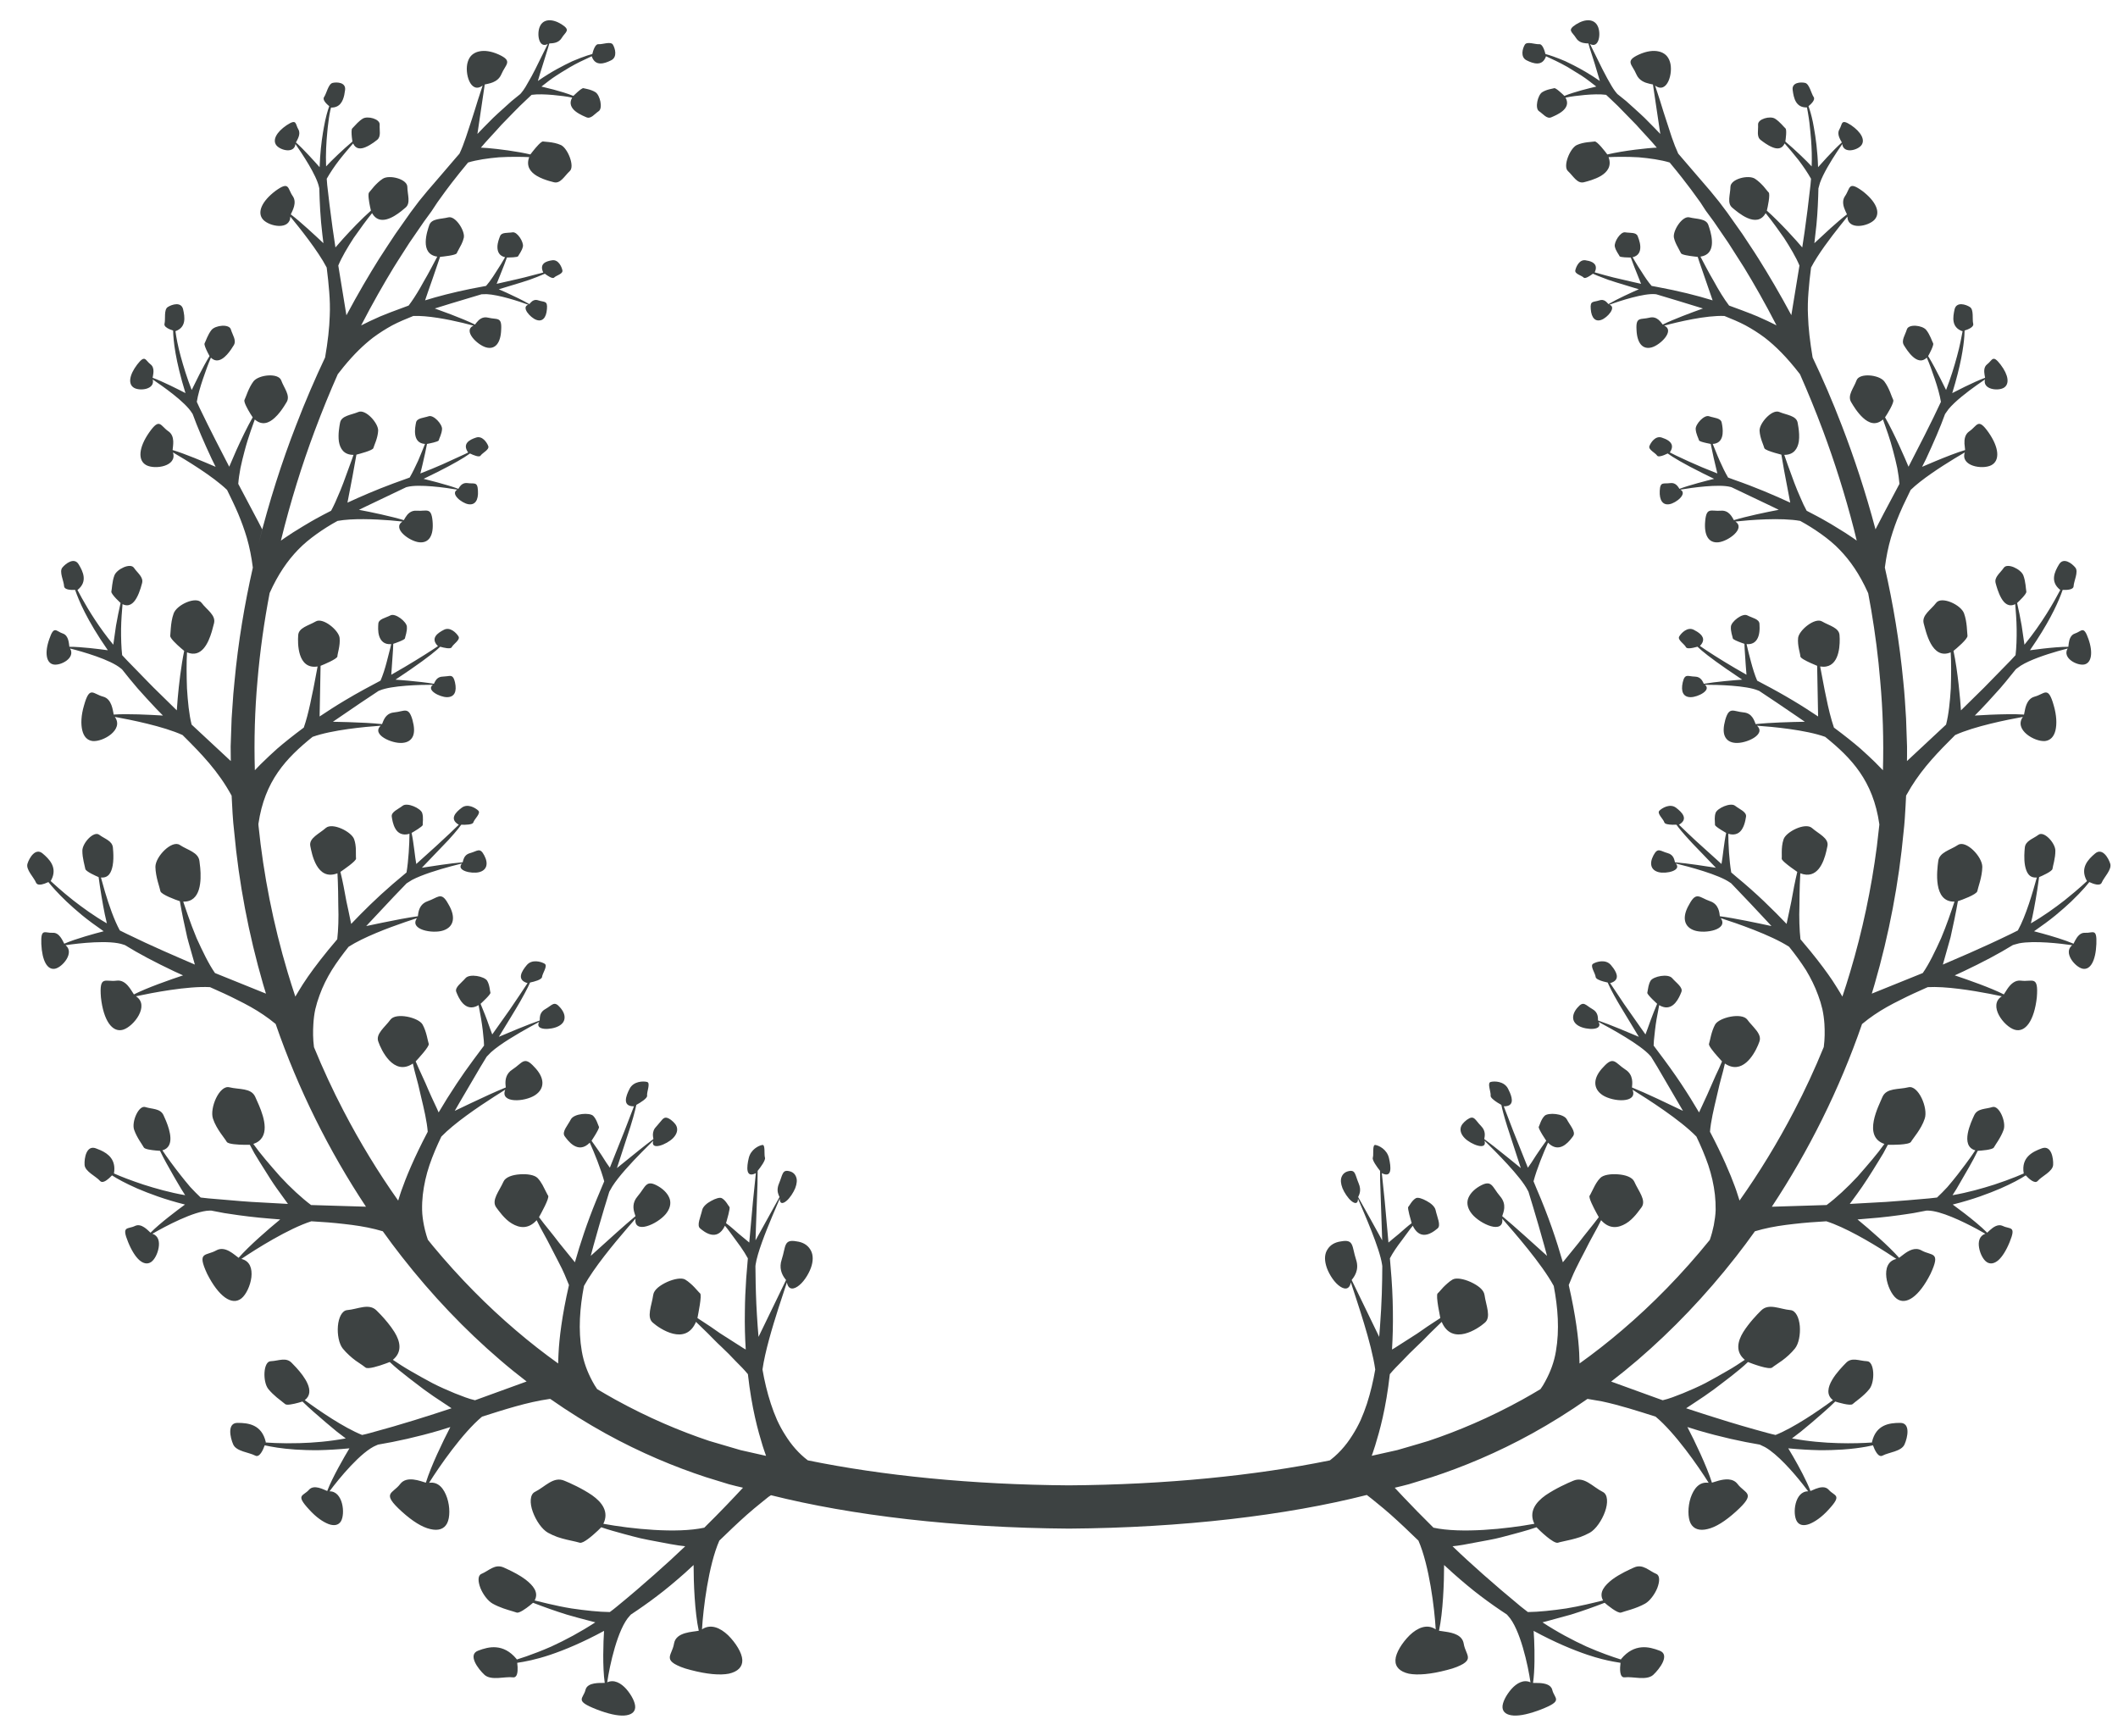 <?xml version="1.0" encoding="UTF-8"?>
<svg width="61px" height="50px" viewBox="0 0 61 50" version="1.1" xmlns="http://www.w3.org/2000/svg" xmlns:xlink="http://www.w3.org/1999/xlink">
    <title>36</title>
    <g id="页面-1" stroke="none" stroke-width="1" fill="none" fill-rule="evenodd">
        <g id="花环" transform="translate(-479, -404)" fill="#3D4242">
            <path d="M525.017,404.756 C525.116,404.96 525.056,405.409 524.793,405.267 L525.153,405.996 C525.199,406.088 525.247,406.178 525.294,406.263 L525.365,406.387 C525.432,406.509 525.499,406.612 525.562,406.685 L525.586,406.711 L525.836,406.912 L526.092,407.143 C526.179,407.223 526.272,407.304 526.363,407.393 L526.641,407.674 C526.7,407.734 526.758,407.795 526.818,407.858 L526.606,406.433 L526.503,406.411 C526.379,406.383 526.208,406.325 526.128,406.14 C526.008,405.849 525.783,405.761 526.208,405.568 C526.421,405.473 526.617,405.445 526.774,405.482 C526.852,405.499 526.919,405.533 526.976,405.583 C527.029,405.632 527.07,405.699 527.095,405.779 C527.198,406.094 527.019,406.724 526.668,406.464 L526.805,406.883 L526.912,407.228 L527.147,407.95 C527.207,408.125 527.271,408.288 527.334,408.424 L528.258,409.499 L528.515,409.815 L528.741,410.115 L529.18,410.736 L529.526,411.26 C529.567,411.325 529.61,411.391 529.653,411.459 C529.936,411.91 530.257,412.451 530.592,413.076 L530.826,411.647 C530.727,411.409 530.559,411.127 530.382,410.853 L530.16,410.541 C530.051,410.391 529.946,410.252 529.852,410.139 C529.594,410.599 529.042,410.108 528.893,409.983 C528.732,409.854 528.834,409.607 528.838,409.382 C528.84,409.155 529.353,409.025 529.544,409.147 C529.639,409.209 529.723,409.292 529.791,409.366 L529.911,409.512 C529.921,409.524 529.93,409.533 529.938,409.541 C529.992,409.593 529.908,409.98 529.886,410.066 C530.263,410.4 530.746,410.934 530.906,411.126 L530.974,410.675 C531.03,410.279 531.087,409.834 531.143,409.328 L531.159,409.148 C531.066,408.982 530.936,408.79 530.799,408.609 C530.657,408.429 530.512,408.259 530.399,408.131 C530.322,408.3 530.178,408.297 530.041,408.238 C529.903,408.182 529.765,408.075 529.706,408.029 C529.585,407.933 529.644,407.753 529.634,407.589 C529.623,407.425 529.981,407.33 530.121,407.417 C530.261,407.505 530.375,407.656 530.422,407.697 C530.467,407.733 530.429,408.015 530.419,408.077 C530.684,408.299 531.034,408.635 531.177,408.792 C531.188,408.523 531.178,408.267 531.161,408.032 L531.141,407.804 C531.132,407.707 531.122,407.614 531.112,407.528 L531.095,407.403 C531.078,407.284 531.058,407.179 531.042,407.094 C530.719,407.104 530.66,406.822 530.631,406.596 C530.597,406.372 530.859,406.358 530.988,406.387 C531.113,406.418 531.162,406.688 531.236,406.797 C531.288,406.875 531.163,406.996 531.086,407.058 C531.124,407.164 531.17,407.313 531.212,407.515 L531.242,407.677 C531.294,407.964 531.346,408.335 531.362,408.815 L531.621,408.529 C531.761,408.378 531.922,408.212 532.047,408.102 L532.002,408.023 C531.96,407.941 531.917,407.827 531.975,407.728 C532.071,407.568 532.01,407.409 532.313,407.605 C532.604,407.805 532.724,408.031 532.609,408.183 C532.496,408.33 532.091,408.434 532.059,408.148 L531.906,408.374 C531.732,408.638 531.511,408.998 531.416,409.267 L531.372,409.425 C531.364,409.742 531.352,410.089 531.315,410.474 L531.255,411.004 L531.713,410.58 C531.881,410.429 532.053,410.28 532.194,410.174 L532.149,410.078 C532.096,409.961 532.038,409.79 532.137,409.649 C532.292,409.428 532.224,409.202 532.632,409.496 C533.03,409.796 533.173,410.122 532.989,410.326 C532.808,410.523 532.216,410.639 532.206,410.239 L531.999,410.496 C531.723,410.843 531.354,411.33 531.16,411.705 C531.127,411.953 531.103,412.18 531.086,412.407 C531.068,412.635 531.06,412.859 531.072,413.096 C531.083,413.449 531.127,413.832 531.205,414.296 C531.49,414.893 531.774,415.547 532.045,416.254 C532.398,417.168 532.73,418.171 533.016,419.245 L533.255,418.784 L533.706,417.935 C533.695,417.798 533.673,417.644 533.643,417.482 C533.61,417.321 533.567,417.151 533.523,416.985 C533.437,416.648 533.318,416.325 533.231,416.081 C533.019,416.266 532.82,416.182 532.657,416.033 C532.493,415.884 532.366,415.67 532.313,415.578 C532.2,415.387 532.388,415.179 532.469,414.956 C532.548,414.731 533.118,414.789 533.268,414.982 C533.414,415.174 533.484,415.436 533.526,415.516 C533.564,415.588 533.345,415.942 533.291,416.019 C533.56,416.49 533.864,417.194 533.967,417.441 L534.426,416.545 C534.509,416.379 534.596,416.206 534.685,416.024 L534.9,415.573 C534.868,415.376 534.8,415.141 534.723,414.913 L534.607,414.584 C534.568,414.479 534.53,414.383 534.493,414.3 C534.218,414.573 533.916,414.074 533.834,413.942 C533.75,413.803 533.871,413.649 533.919,413.487 C533.968,413.323 534.366,413.365 534.477,413.503 C534.587,413.64 534.644,413.829 534.676,413.887 C534.704,413.938 534.564,414.198 534.532,414.255 C534.652,414.45 534.784,414.703 534.891,414.915 L535.048,415.231 C535.183,414.886 535.285,414.552 535.364,414.258 C535.445,413.965 535.491,413.715 535.525,413.536 L535.515,413.538 C535.196,413.424 535.244,413.131 535.294,412.905 C535.35,412.682 535.618,412.766 535.734,412.842 C535.855,412.917 535.796,413.194 535.83,413.324 C535.855,413.42 535.681,413.489 535.582,413.519 L535.575,413.672 C535.553,413.991 535.474,414.518 535.226,415.321 L535.589,415.138 C535.785,415.043 536.007,414.94 536.172,414.88 L536.156,414.787 C536.141,414.693 536.135,414.567 536.23,414.493 C536.388,414.373 536.386,414.199 536.618,414.5 C536.849,414.802 536.882,415.063 536.712,415.167 C536.546,415.268 536.098,415.219 536.168,414.929 L535.932,415.092 C535.66,415.285 535.306,415.556 535.117,415.786 L535.019,415.924 C534.881,416.309 534.691,416.743 534.47,417.221 L534.358,417.444 L534.75,417.278 C535.037,417.159 535.358,417.032 535.597,416.961 L535.578,416.777 C535.572,416.653 535.591,416.508 535.718,416.421 C535.953,416.262 535.963,416.016 536.272,416.454 C536.579,416.894 536.605,417.267 536.349,417.399 C536.098,417.528 535.458,417.429 535.587,417.029 L535.288,417.207 C534.888,417.451 534.344,417.804 534.028,418.11 L533.807,418.57 C533.773,418.645 533.739,418.72 533.708,418.795 C533.612,419.021 533.532,419.246 533.459,419.491 C533.383,419.751 533.326,420.03 533.285,420.345 C533.522,421.388 533.709,422.49 533.817,423.636 C533.855,423.984 533.873,424.337 533.896,424.691 L533.924,425.497 L533.924,425.766 L533.922,425.918 L535.048,424.868 C535.124,424.579 535.161,424.202 535.185,423.822 C535.196,423.447 535.2,423.069 535.181,422.787 C534.632,423.016 534.466,422.173 534.403,421.95 C534.345,421.716 534.61,421.564 534.762,421.363 C534.913,421.158 535.48,421.416 535.567,421.668 C535.657,421.918 535.651,422.211 535.665,422.309 C535.679,422.398 535.338,422.685 535.262,422.745 C535.386,423.325 535.46,424.164 535.477,424.458 L536.143,423.803 L536.912,423.016 L537.049,422.868 C537.076,422.651 537.084,422.383 537.081,422.117 C537.078,421.853 537.056,421.598 537.04,421.399 C536.853,421.491 536.726,421.379 536.639,421.226 C536.551,421.073 536.498,420.876 536.476,420.794 C536.43,420.62 536.607,420.505 536.709,420.354 C536.811,420.202 537.203,420.389 537.274,420.571 C537.343,420.753 537.345,420.966 537.36,421.037 C537.374,421.103 537.145,421.319 537.094,421.366 C537.14,421.564 537.188,421.802 537.226,422.02 L537.306,422.567 C537.811,421.95 538.159,421.332 538.34,420.986 L538.331,420.985 C538.039,420.75 538.173,420.465 538.303,420.252 C538.432,420.04 538.676,420.227 538.773,420.348 C538.868,420.469 538.728,420.733 538.721,420.883 C538.716,420.989 538.516,420.994 538.406,420.989 L538.353,421.133 C538.228,421.454 537.984,421.975 537.464,422.727 L537.827,422.681 C538.073,422.653 538.364,422.626 538.57,422.627 L538.582,422.524 C538.597,422.42 538.634,422.287 538.757,422.246 C538.956,422.182 539.008,422 539.148,422.401 C539.29,422.805 539.232,423.098 539.026,423.137 C538.821,423.176 538.386,422.952 538.55,422.676 L538.258,422.755 C537.919,422.853 537.469,423.002 537.2,423.17 L537.081,423.255 C537.069,423.264 537.063,423.269 537.054,423.278 L536.764,423.636 C536.713,423.698 536.66,423.76 536.605,423.824 C536.494,423.95 536.376,424.08 536.252,424.214 L536.06,424.418 C536.001,424.479 535.938,424.542 535.876,424.607 L536.327,424.583 C536.659,424.569 537.027,424.561 537.293,424.579 L537.328,424.407 C537.362,424.268 537.43,424.107 537.597,424.063 C537.891,423.987 537.985,423.734 538.149,424.315 C538.233,424.604 538.242,424.854 538.199,425.035 C538.155,425.215 538.053,425.323 537.901,425.341 C537.602,425.371 536.993,425.015 537.261,424.646 C536.812,424.727 535.86,424.917 535.31,425.169 C534.826,425.65 534.399,426.089 534.044,426.661 L533.897,426.913 L533.881,427.222 C533.868,427.466 533.853,427.71 533.825,427.954 C533.688,429.423 533.408,430.903 532.99,432.345 L532.909,432.616 L534.377,432.023 C534.56,431.762 534.736,431.393 534.905,431.02 C535.063,430.646 535.193,430.258 535.291,429.966 C534.667,429.984 534.789,429.057 534.822,428.805 C534.851,428.544 535.161,428.486 535.389,428.335 C535.616,428.181 536.091,428.666 536.092,428.965 C536.088,429.259 535.967,429.558 535.948,429.665 C535.931,429.761 535.49,429.922 535.389,429.954 C535.333,430.274 535.254,430.655 535.177,430.995 L534.956,431.779 L535.725,431.446 C536.093,431.284 536.495,431.101 536.926,430.891 L537.116,430.796 C537.349,430.376 537.545,429.696 537.662,429.271 C537.439,429.291 537.361,429.125 537.322,428.928 C537.286,428.732 537.307,428.508 537.316,428.412 C537.334,428.212 537.552,428.161 537.71,428.041 C537.867,427.922 538.193,428.275 538.196,428.496 C538.199,428.715 538.122,428.942 538.113,429.023 C538.104,429.096 537.799,429.232 537.728,429.26 L537.676,429.62 C537.617,429.995 537.544,430.392 537.49,430.592 C537.862,430.378 538.183,430.144 538.459,429.93 L538.762,429.681 C538.901,429.563 539.019,429.457 539.111,429.371 L539.102,429.366 C538.898,428.999 539.136,428.752 539.342,428.579 C539.548,428.406 539.725,428.706 539.777,428.876 C539.828,429.044 539.593,429.267 539.531,429.42 C539.483,429.53 539.284,429.454 539.174,429.403 L539.047,429.555 C538.947,429.669 538.817,429.806 538.649,429.967 C538.522,430.086 538.373,430.219 538.199,430.362 C538.024,430.506 537.814,430.658 537.582,430.82 L537.815,430.882 C538.092,430.958 538.474,431.072 538.719,431.178 L538.763,431.091 C538.818,430.988 538.907,430.853 539.052,430.864 C539.273,430.879 539.397,430.712 539.377,431.187 C539.357,431.666 539.207,431.944 538.98,431.898 C538.767,431.852 538.411,431.435 538.68,431.221 C538.338,431.171 537.594,431.084 537.155,431.166 L537.007,431.206 C536.993,431.21 536.982,431.214 536.97,431.218 C536.572,431.464 536.092,431.717 535.552,431.973 L535.298,432.09 C535.695,432.223 536.331,432.446 536.712,432.638 L536.814,432.479 C536.9,432.354 537.026,432.218 537.209,432.242 C537.527,432.287 537.716,432.068 537.662,432.726 C537.589,433.382 537.338,433.748 537.023,433.655 C536.715,433.562 536.248,432.953 536.653,432.692 L536.311,432.622 C535.787,432.521 535.034,432.401 534.52,432.429 C534.248,432.55 533.983,432.668 533.729,432.799 C533.469,432.927 533.218,433.064 532.982,433.225 L532.807,433.35 L532.628,433.492 C531.98,435.369 531.089,437.152 530.03,438.753 L531.608,438.704 C531.879,438.503 532.204,438.203 532.503,437.88 C532.648,437.716 532.791,437.548 532.923,437.392 L533.112,437.159 L533.272,436.945 C532.63,436.726 533.116,435.837 533.219,435.584 C533.341,435.326 533.678,435.383 533.963,435.313 C534.246,435.241 534.539,435.911 534.433,436.218 C534.334,436.522 534.096,436.78 534.038,436.884 C533.985,436.976 533.482,436.972 533.371,436.969 L533.242,437.211 L533.091,437.459 L532.936,437.71 L532.781,437.953 C532.578,438.27 532.373,438.535 532.275,438.672 L533.326,438.614 C533.711,438.589 534.115,438.552 534.563,438.513 L534.788,438.488 C534.883,438.4 534.983,438.298 535.087,438.186 C535.186,438.072 535.284,437.949 535.381,437.827 L535.605,437.532 C535.713,437.387 535.812,437.249 535.89,437.129 C535.439,437.002 535.772,436.306 535.86,436.116 C535.953,435.918 536.183,435.946 536.38,435.883 C536.576,435.819 536.787,436.314 536.705,436.539 C536.625,436.765 536.466,436.968 536.425,437.046 C536.388,437.116 536.036,437.139 535.96,437.143 C535.89,437.291 535.801,437.453 535.71,437.614 L535.352,438.234 C535.308,438.308 535.268,438.371 535.234,438.421 C535.681,438.343 536.083,438.228 536.439,438.115 L536.771,438 C536.979,437.924 537.156,437.853 537.29,437.793 L537.283,437.784 C537.211,437.326 537.542,437.167 537.81,437.07 C538.079,436.975 538.142,437.352 538.132,437.547 C538.121,437.74 537.804,437.874 537.689,438.009 C537.604,438.107 537.433,437.947 537.343,437.85 C537.19,437.95 536.954,438.079 536.614,438.228 C536.272,438.374 535.833,438.542 535.24,438.69 L535.579,438.944 C535.804,439.118 536.065,439.33 536.232,439.501 L536.308,439.43 C536.402,439.345 536.542,439.24 536.681,439.306 C536.891,439.411 537.077,439.289 536.879,439.772 C536.78,440.015 536.666,440.194 536.553,440.294 C536.437,440.393 536.319,440.414 536.219,440.346 C536.119,440.279 536.029,440.107 535.999,439.933 C535.969,439.76 536.006,439.59 536.179,439.531 L535.94,439.397 C535.524,439.173 534.891,438.869 534.526,438.864 L534.485,438.864 L534.108,438.936 L533.905,438.967 L533.696,438.997 C533.508,439.023 533.312,439.047 533.108,439.067 L532.498,439.119 C532.844,439.404 533.392,439.879 533.696,440.224 L533.839,440.115 C533.974,440.015 534.158,439.909 534.34,440.011 C534.637,440.179 534.907,440.028 534.601,440.685 C534.276,441.332 533.892,441.613 533.615,441.393 C533.482,441.286 533.356,441.027 533.328,440.784 C533.3,440.541 533.366,440.314 533.617,440.256 L533.337,440.073 C532.858,439.766 532.135,439.342 531.6,439.172 C531.284,439.19 530.969,439.213 530.664,439.249 C530.357,439.283 530.048,439.328 529.754,439.402 L529.543,439.46 C529.366,439.709 529.184,439.952 528.998,440.19 C528.124,441.309 527.166,442.308 526.171,443.163 C525.917,443.381 525.66,443.589 525.402,443.788 L526.656,444.243 C526.731,444.27 526.808,444.297 526.887,444.326 C527.07,444.285 527.261,444.208 527.471,444.125 C527.678,444.039 527.902,443.943 528.114,443.834 C528.324,443.721 528.534,443.605 528.728,443.491 L528.873,443.407 L529.009,443.322 C529.096,443.266 529.176,443.212 529.252,443.162 C528.975,442.931 529.043,442.631 529.206,442.364 C529.372,442.099 529.613,441.847 529.722,441.742 C529.942,441.521 530.263,441.705 530.567,441.73 C530.721,441.744 530.815,441.951 530.836,442.191 C530.855,442.428 530.807,442.7 530.695,442.837 C530.584,442.974 530.449,443.094 530.324,443.185 L530.079,443.354 C530.065,443.365 530.052,443.374 530.042,443.383 C529.953,443.459 529.452,443.269 529.343,443.225 C529.066,443.49 528.687,443.765 528.36,444.015 L528.083,444.211 C527.862,444.362 527.672,444.482 527.562,444.557 L528.148,444.748 C528.561,444.88 529.018,445.021 529.519,445.162 L529.903,445.268 C529.982,445.29 530.061,445.309 530.138,445.326 C530.668,445.113 531.363,444.637 531.791,444.323 C531.394,444.024 532.001,443.421 532.163,443.254 C532.326,443.076 532.548,443.193 532.769,443.202 C532.989,443.203 533.009,443.798 532.837,444.007 C532.67,444.215 532.429,444.368 532.358,444.436 C532.292,444.496 531.933,444.388 531.856,444.363 C531.662,444.557 531.411,444.769 531.186,444.964 L530.864,445.231 L530.61,445.425 C531.088,445.514 531.54,445.55 531.937,445.561 C532.333,445.573 532.675,445.56 532.916,445.543 L532.914,445.531 C533.03,445.024 533.42,444.978 533.725,444.978 C534.031,444.974 533.942,445.399 533.851,445.6 C533.76,445.802 533.398,445.825 533.222,445.919 C533.095,445.99 532.992,445.758 532.943,445.624 L532.753,445.663 C532.575,445.695 532.348,445.727 532.063,445.746 C531.863,445.759 531.638,445.767 531.38,445.764 C531.119,445.758 530.826,445.742 530.503,445.711 L530.645,445.951 C530.812,446.24 531.032,446.646 531.143,446.94 L531.294,446.876 C531.417,446.829 531.572,446.796 531.668,446.904 C531.834,447.095 532.071,447.035 531.667,447.473 C531.468,447.695 531.264,447.831 531.106,447.892 C530.946,447.95 530.822,447.926 530.753,447.816 C530.616,447.596 530.689,446.942 531.078,446.949 L530.916,446.739 C530.634,446.383 530.191,445.88 529.837,445.678 L529.683,445.604 C529.152,445.515 528.555,445.384 527.904,445.193 L527.598,445.098 C527.82,445.523 528.154,446.222 528.305,446.7 L528.493,446.643 C528.673,446.594 528.908,446.563 529.043,446.738 C529.262,447.028 529.605,446.982 528.994,447.534 C528.69,447.809 528.411,447.984 528.177,448.036 C527.948,448.092 527.776,448.037 527.69,447.87 C527.607,447.704 527.608,447.391 527.692,447.135 C527.78,446.879 527.935,446.663 528.211,446.704 C527.917,446.234 527.244,445.265 526.682,444.798 C526.174,444.637 525.649,444.467 525.134,444.358 L524.721,444.287 C524.19,444.659 523.657,444.99 523.129,445.282 C522.119,445.84 521.132,446.248 520.235,446.542 L519.578,446.744 C519.439,446.782 519.303,446.814 519.169,446.846 L519.43,447.124 C519.666,447.373 519.948,447.664 520.285,447.996 C521.078,448.169 522.39,448.031 523.191,447.884 C523.023,447.538 523.23,447.264 523.513,447.063 C523.802,446.866 524.155,446.708 524.309,446.645 C524.627,446.507 524.868,446.819 525.161,446.966 C525.31,447.038 525.315,447.289 525.225,447.536 C525.136,447.786 524.959,448.045 524.786,448.142 C524.698,448.19 524.608,448.23 524.517,448.264 C524.423,448.295 524.333,448.32 524.25,448.34 L523.922,448.414 C523.902,448.419 523.886,448.424 523.872,448.429 C523.747,448.47 523.338,448.074 523.252,447.984 C523.117,448.032 522.969,448.075 522.816,448.118 L522.585,448.181 C522.353,448.243 522.12,448.309 521.892,448.349 L521.141,448.489 C521.017,448.51 520.913,448.525 520.834,448.531 C521.1,448.789 521.392,449.055 521.716,449.342 C522.042,449.63 522.401,449.938 522.799,450.266 L523.004,450.426 C523.319,450.423 523.715,450.38 524.109,450.322 C524.497,450.258 524.877,450.165 525.169,450.092 C525.04,449.858 525.215,449.659 525.434,449.488 C525.656,449.322 525.942,449.197 526.063,449.142 C526.316,449.031 526.485,449.236 526.702,449.327 C526.811,449.373 526.802,449.55 526.731,449.735 C526.657,449.917 526.515,450.107 526.381,450.183 C526.111,450.334 525.794,450.399 525.69,450.44 C525.594,450.477 525.282,450.218 525.215,450.159 C524.921,450.273 524.569,450.399 524.242,450.5 L523.525,450.696 C523.488,450.706 523.454,450.714 523.424,450.722 C523.854,451.004 524.295,451.238 524.693,451.42 C525.086,451.593 525.433,451.714 525.685,451.793 L525.689,451.78 C525.881,451.546 526.084,451.46 526.272,451.442 C526.462,451.424 526.643,451.479 526.797,451.538 C527.107,451.652 526.803,452.061 526.61,452.239 C526.411,452.407 526.024,452.276 525.797,452.306 C525.636,452.327 525.652,452.046 525.672,451.888 L525.461,451.852 C525.266,451.816 525.022,451.758 524.724,451.658 C524.303,451.516 523.782,451.3 523.17,450.968 L523.185,451.229 C523.2,451.59 523.205,452.114 523.152,452.467 L523.34,452.47 C523.492,452.479 523.668,452.515 523.706,452.666 C523.768,452.927 524.042,452.973 523.386,453.23 C523.056,453.357 522.785,453.419 522.59,453.406 C522.394,453.393 522.282,453.312 522.273,453.173 C522.265,453.033 522.378,452.817 522.53,452.643 C522.683,452.471 522.884,452.359 523.079,452.45 C523.011,451.975 522.781,450.902 522.43,450.532 L522.399,450.497 C522.157,450.338 521.905,450.163 521.648,449.968 C521.391,449.775 521.118,449.545 520.845,449.303 L520.591,449.071 C520.591,449.586 520.56,450.433 520.444,450.964 L520.639,450.993 C520.848,451.024 521.113,451.088 521.155,451.331 C521.186,451.525 521.29,451.646 521.276,451.756 C521.269,451.81 521.231,451.862 521.139,451.919 C521.047,451.972 520.902,452.04 520.67,452.096 C520.212,452.217 519.834,452.25 519.576,452.201 C519.316,452.142 519.179,452.005 519.19,451.804 C519.198,451.603 519.378,451.313 519.599,451.094 C519.823,450.879 520.099,450.757 520.35,450.924 C520.316,450.33 520.164,449.083 519.852,448.369 C519.59,448.115 519.323,447.86 519.053,447.62 L518.85,447.445 L518.645,447.277 C518.552,447.2 518.459,447.125 518.365,447.054 C516.048,447.643 513.057,448 509.784,448.023 C506.511,448 503.521,447.643 501.205,447.061 L501.132,447.109 L500.924,447.277 C500.787,447.385 500.651,447.502 500.515,447.62 C500.245,447.86 499.978,448.115 499.717,448.369 C499.404,449.083 499.253,450.33 499.218,450.924 C499.47,450.757 499.744,450.879 499.97,451.094 C500.191,451.313 500.371,451.603 500.379,451.804 C500.388,452.005 500.252,452.142 499.991,452.201 C499.735,452.25 499.356,452.217 498.897,452.096 C498.665,452.04 498.52,451.972 498.428,451.919 C498.336,451.862 498.299,451.81 498.292,451.756 C498.277,451.646 498.382,451.525 498.413,451.331 C498.471,450.996 498.951,451.002 499.125,450.964 C499.009,450.433 498.976,449.586 498.976,449.071 L498.724,449.303 C498.45,449.545 498.177,449.775 497.919,449.968 C497.663,450.163 497.412,450.338 497.171,450.497 L497.139,450.532 C496.786,450.902 496.556,451.975 496.488,452.45 C496.685,452.359 496.885,452.471 497.038,452.643 C497.189,452.817 497.302,453.033 497.294,453.173 C497.287,453.312 497.173,453.393 496.98,453.406 C496.784,453.419 496.512,453.357 496.183,453.23 C495.527,452.973 495.801,452.927 495.863,452.666 C495.92,452.439 496.287,452.471 496.417,452.467 C496.35,452.013 496.376,451.276 496.397,450.968 C495.786,451.3 495.265,451.516 494.845,451.658 C494.427,451.798 494.117,451.855 493.896,451.888 L493.907,452.007 C493.914,452.156 493.897,452.323 493.771,452.306 C493.546,452.276 493.158,452.407 492.959,452.239 C492.765,452.061 492.462,451.652 492.771,451.538 C492.925,451.479 493.107,451.424 493.295,451.442 C493.485,451.46 493.686,451.546 493.879,451.78 L493.883,451.793 L494.165,451.7 C494.372,451.627 494.614,451.535 494.876,451.42 C495.274,451.238 495.714,451.004 496.145,450.722 L495.645,450.59 C495.544,450.562 495.437,450.532 495.326,450.5 C494.999,450.399 494.648,450.273 494.352,450.159 L494.263,450.233 C494.143,450.329 493.949,450.468 493.878,450.44 L493.764,450.404 C493.618,450.361 493.39,450.297 493.188,450.183 C493.052,450.107 492.91,449.917 492.837,449.735 C492.765,449.55 492.756,449.373 492.865,449.327 C493.084,449.236 493.251,449.031 493.506,449.142 L493.644,449.206 C493.784,449.272 493.975,449.369 494.133,449.488 C494.353,449.659 494.526,449.858 494.398,450.092 L494.787,450.186 C494.996,450.235 495.226,450.284 495.46,450.322 C495.854,450.38 496.249,450.423 496.563,450.426 C496.632,450.376 496.701,450.322 496.768,450.266 C497.169,449.938 497.527,449.63 497.851,449.342 C498.176,449.055 498.467,448.789 498.735,448.531 C498.524,448.514 498.131,448.437 497.676,448.349 C497.524,448.322 497.37,448.284 497.215,448.243 L496.982,448.181 C496.752,448.118 496.52,448.055 496.316,447.984 L496.218,448.081 C496.062,448.228 495.793,448.461 495.696,448.429 L495.581,448.399 C495.51,448.383 495.42,448.365 495.318,448.34 C495.234,448.32 495.144,448.295 495.052,448.264 C494.961,448.23 494.869,448.19 494.783,448.142 C494.608,448.045 494.433,447.786 494.344,447.536 C494.254,447.289 494.26,447.038 494.405,446.966 C494.701,446.819 494.94,446.507 495.258,446.645 C495.414,446.708 495.766,446.866 496.054,447.063 C496.337,447.264 496.547,447.538 496.377,447.884 C497.179,448.031 498.489,448.169 499.284,447.996 C499.755,447.532 500.119,447.146 500.399,446.845 C500.265,446.814 500.128,446.782 499.99,446.744 L499.334,446.542 C498.436,446.248 497.45,445.84 496.439,445.282 C495.911,444.99 495.378,444.659 494.848,444.288 L494.82,444.29 C494.182,444.381 493.522,444.596 492.884,444.798 C492.323,445.265 491.652,446.234 491.358,446.704 C491.632,446.663 491.789,446.879 491.876,447.135 C491.962,447.391 491.963,447.704 491.877,447.87 C491.792,448.037 491.622,448.092 491.392,448.036 C491.157,447.984 490.878,447.809 490.574,447.534 C489.965,446.982 490.307,447.028 490.526,446.738 C490.718,446.488 491.115,446.659 491.265,446.7 C491.413,446.222 491.75,445.523 491.97,445.098 L491.666,445.193 C491.014,445.384 490.417,445.515 489.887,445.604 L489.846,445.622 C489.404,445.795 488.755,446.592 488.49,446.949 C488.877,446.942 488.952,447.596 488.817,447.816 C488.747,447.926 488.622,447.95 488.463,447.892 C488.303,447.831 488.102,447.695 487.903,447.473 C487.497,447.035 487.733,447.095 487.899,446.904 C488.044,446.742 488.319,446.898 488.424,446.94 C488.573,446.548 488.916,445.956 489.064,445.711 C488.743,445.742 488.449,445.758 488.188,445.764 C487.93,445.767 487.704,445.759 487.504,445.746 C487.106,445.719 486.82,445.668 486.624,445.624 C486.576,445.758 486.474,445.99 486.348,445.919 C486.171,445.825 485.807,445.802 485.717,445.6 C485.627,445.399 485.537,444.974 485.844,444.978 C486.15,444.978 486.539,445.024 486.655,445.531 L486.652,445.543 L486.925,445.558 C487.127,445.566 487.367,445.569 487.631,445.561 C488.029,445.55 488.479,445.514 488.958,445.425 L488.703,445.231 L488.383,444.964 C488.156,444.769 487.907,444.557 487.711,444.363 L487.589,444.399 C487.452,444.436 487.256,444.479 487.212,444.436 L486.968,444.242 C486.889,444.175 486.804,444.096 486.731,444.007 C486.559,443.798 486.579,443.203 486.799,443.202 C487.02,443.193 487.242,443.076 487.406,443.254 L487.535,443.389 C487.76,443.636 488.1,444.08 487.777,444.323 C488.205,444.637 488.9,445.113 489.429,445.326 L489.547,445.299 L489.665,445.268 C490.579,445.022 491.363,444.769 492.005,444.557 L491.485,444.211 C491.397,444.15 491.304,444.085 491.208,444.015 L490.801,443.705 C490.595,443.546 490.392,443.384 490.225,443.225 L490.103,443.271 C489.914,443.34 489.595,443.442 489.526,443.383 L489.441,443.32 C489.387,443.284 489.318,443.239 489.243,443.185 C489.12,443.094 488.984,442.974 488.872,442.837 C488.762,442.7 488.712,442.428 488.732,442.191 C488.752,441.951 488.847,441.744 489,441.73 C489.305,441.705 489.626,441.521 489.846,441.742 L489.967,441.865 C490.086,441.992 490.244,442.174 490.362,442.364 C490.526,442.631 490.595,442.931 490.315,443.162 L490.559,443.322 C490.647,443.379 490.742,443.435 490.839,443.491 C491.035,443.605 491.244,443.721 491.456,443.834 C491.667,443.943 491.89,444.039 492.096,444.125 C492.307,444.208 492.498,444.285 492.681,444.326 L494.167,443.786 C493.909,443.589 493.652,443.381 493.399,443.163 C492.401,442.308 491.445,441.309 490.571,440.19 C490.385,439.952 490.203,439.709 490.025,439.46 L489.814,439.402 C489.519,439.328 489.211,439.283 488.903,439.249 C488.597,439.213 488.285,439.19 487.968,439.172 C487.314,439.38 486.38,439.966 485.951,440.256 C486.203,440.314 486.267,440.541 486.24,440.784 C486.211,441.027 486.087,441.286 485.953,441.393 C485.677,441.613 485.292,441.332 484.966,440.685 C484.66,440.028 484.932,440.179 485.228,440.011 C485.488,439.865 485.753,440.144 485.872,440.224 C486.175,439.879 486.723,439.404 487.07,439.119 L486.773,439.095 C486.561,439.078 486.357,439.058 486.161,439.034 L485.872,438.997 C485.73,438.977 485.593,438.956 485.46,438.936 L485.083,438.864 L485.041,438.864 C484.597,438.87 483.748,439.323 483.39,439.531 C483.564,439.59 483.599,439.76 483.569,439.933 C483.54,440.107 483.45,440.279 483.351,440.346 C483.249,440.414 483.133,440.393 483.017,440.294 C482.903,440.194 482.789,440.015 482.69,439.772 C482.492,439.289 482.676,439.411 482.889,439.306 C483.073,439.218 483.259,439.434 483.336,439.501 C483.604,439.228 484.112,438.848 484.328,438.69 C483.736,438.542 483.297,438.374 482.953,438.228 C482.615,438.079 482.379,437.95 482.226,437.85 L482.145,437.929 C482.055,438.01 481.943,438.082 481.88,438.009 C481.764,437.874 481.447,437.74 481.436,437.547 C481.424,437.352 481.489,436.975 481.757,437.07 L481.894,437.125 C482.124,437.228 482.344,437.402 482.284,437.784 L482.278,437.793 C482.479,437.883 482.777,437.998 483.13,438.115 C483.484,438.228 483.886,438.343 484.333,438.421 C484.266,438.321 484.174,438.167 484.071,437.989 L483.992,437.852 C483.86,437.62 483.713,437.365 483.609,437.143 L483.489,437.134 C483.356,437.122 483.169,437.096 483.142,437.046 C483.102,436.968 482.942,436.765 482.864,436.539 C482.782,436.314 482.993,435.819 483.187,435.883 C483.385,435.946 483.616,435.918 483.709,436.116 L483.782,436.282 C483.897,436.562 484.038,437.028 483.678,437.129 C483.809,437.328 483.994,437.579 484.188,437.827 C484.285,437.949 484.382,438.072 484.481,438.186 C484.585,438.298 484.686,438.4 484.78,438.488 L485.005,438.513 L485.95,438.593 C486.049,438.601 486.146,438.608 486.242,438.614 L487.293,438.672 L486.96,438.21 C486.904,438.13 486.845,438.044 486.787,437.953 L486.476,437.459 L486.325,437.211 L486.196,436.969 L486.053,436.97 C485.863,436.968 485.57,436.953 485.53,436.884 C485.473,436.78 485.235,436.522 485.134,436.218 C485.031,435.911 485.321,435.241 485.606,435.313 C485.89,435.383 486.228,435.326 486.349,435.584 L486.459,435.832 C486.614,436.199 486.796,436.775 486.296,436.945 L486.456,437.159 L486.645,437.392 C486.778,437.548 486.92,437.716 487.067,437.88 C487.364,438.203 487.691,438.503 487.959,438.704 L489.54,438.752 C488.479,437.152 487.588,435.369 486.94,433.492 L486.931,433.483 C486.82,433.391 486.704,433.305 486.586,433.225 C486.35,433.064 486.098,432.927 485.839,432.799 C485.586,432.668 485.32,432.55 485.048,432.429 C484.405,432.394 483.39,432.59 482.915,432.692 C483.322,432.953 482.852,433.562 482.545,433.655 C482.23,433.748 481.979,433.382 481.907,432.726 C481.853,432.068 482.04,432.287 482.358,432.242 C482.634,432.205 482.778,432.53 482.857,432.638 C483.237,432.446 483.873,432.223 484.272,432.09 L484.016,431.973 C483.475,431.717 482.995,431.464 482.598,431.218 L482.561,431.206 C482.167,431.062 481.271,431.164 480.888,431.221 C481.156,431.435 480.801,431.852 480.588,431.898 C480.361,431.944 480.212,431.666 480.19,431.187 C480.171,430.712 480.296,430.879 480.517,430.864 C480.709,430.849 480.804,431.094 480.851,431.178 C481.174,431.036 481.746,430.881 481.986,430.82 L481.656,430.584 C481.553,430.508 481.457,430.434 481.369,430.362 C481.195,430.219 481.047,430.086 480.92,429.967 C480.667,429.726 480.501,429.537 480.394,429.403 L480.284,429.448 C480.183,429.483 480.072,429.499 480.038,429.42 C479.976,429.267 479.74,429.044 479.791,428.876 C479.843,428.706 480.021,428.406 480.227,428.579 C480.417,428.738 480.631,428.959 480.507,429.277 L480.465,429.366 C480.465,429.366 480.46,429.369 480.457,429.371 L480.675,429.567 C480.799,429.676 480.945,429.8 481.11,429.93 C481.386,430.144 481.706,430.378 482.078,430.592 L482.019,430.334 C481.956,430.027 481.885,429.597 481.84,429.26 C481.771,429.232 481.463,429.096 481.457,429.023 L481.409,428.811 C481.389,428.717 481.371,428.606 481.372,428.496 C481.376,428.275 481.701,427.922 481.858,428.041 C482.016,428.161 482.234,428.212 482.252,428.412 L482.262,428.545 C482.268,428.654 482.269,428.798 482.245,428.928 C482.207,429.125 482.129,429.291 481.907,429.271 L482.024,429.686 C482.137,430.063 482.286,430.496 482.451,430.796 L482.643,430.891 C483.396,431.259 484.063,431.542 484.612,431.779 L484.43,431.137 C484.418,431.091 484.405,431.043 484.392,430.995 L484.277,430.467 C484.241,430.289 484.207,430.114 484.18,429.954 C484.077,429.922 483.637,429.761 483.62,429.665 C483.602,429.558 483.481,429.259 483.476,428.965 C483.476,428.666 483.954,428.181 484.18,428.335 C484.407,428.486 484.718,428.544 484.745,428.805 L484.767,428.993 C484.799,429.355 484.791,429.981 484.277,429.966 L484.41,430.355 C484.484,430.566 484.569,430.796 484.663,431.02 C484.833,431.393 485.009,431.762 485.192,432.023 L486.66,432.616 L486.578,432.345 C486.16,430.903 485.879,429.423 485.745,427.954 C485.703,427.608 485.689,427.261 485.671,426.915 C485.289,426.213 484.811,425.718 484.258,425.169 C483.709,424.917 482.755,424.727 482.307,424.646 C482.577,425.015 481.967,425.371 481.667,425.341 C481.514,425.323 481.414,425.215 481.37,425.035 C481.326,424.854 481.334,424.604 481.42,424.315 C481.583,423.734 481.676,423.987 481.971,424.063 C482.222,424.129 482.248,424.459 482.275,424.579 C482.674,424.551 483.302,424.584 483.693,424.607 L483.507,424.418 C483.312,424.212 483.131,424.014 482.963,423.824 C482.8,423.634 482.652,423.452 482.515,423.278 L482.487,423.255 C482.185,422.996 481.369,422.765 481.018,422.676 C481.181,422.952 480.747,423.176 480.542,423.137 C480.335,423.098 480.277,422.805 480.421,422.401 C480.558,422 480.614,422.182 480.812,422.246 C480.982,422.304 480.984,422.541 480.998,422.627 C481.328,422.625 481.876,422.695 482.106,422.727 C481.497,421.85 481.267,421.287 481.164,420.989 L481.053,420.989 C480.954,420.983 480.851,420.958 480.846,420.883 C480.84,420.733 480.699,420.469 480.794,420.348 C480.892,420.227 481.138,420.04 481.265,420.252 C481.395,420.465 481.528,420.75 481.239,420.985 L481.229,420.986 L481.357,421.224 C481.554,421.579 481.857,422.074 482.263,422.567 L482.341,422.02 C482.379,421.802 482.427,421.564 482.473,421.366 L482.343,421.238 C482.271,421.161 482.2,421.074 482.207,421.037 C482.225,420.966 482.226,420.753 482.295,420.571 C482.364,420.389 482.757,420.202 482.859,420.354 C482.962,420.505 483.138,420.62 483.092,420.794 L483.051,420.937 C483.023,421.026 482.983,421.134 482.93,421.226 C482.843,421.379 482.714,421.491 482.529,421.399 L482.503,421.734 C482.495,421.855 482.489,421.985 482.487,422.117 C482.485,422.383 482.493,422.651 482.518,422.868 L482.656,423.016 L483.244,423.62 C483.305,423.683 483.365,423.744 483.424,423.803 L484.092,424.458 L484.118,424.112 C484.152,423.726 484.216,423.167 484.305,422.745 L484.209,422.664 C484.082,422.554 483.892,422.376 483.903,422.309 L483.919,422.095 C483.929,421.968 483.949,421.811 484.001,421.668 C484.089,421.416 484.654,421.158 484.807,421.363 C484.957,421.564 485.223,421.716 485.164,421.95 L485.1,422.189 C485.003,422.511 484.808,422.962 484.386,422.787 C484.369,423.069 484.372,423.447 484.385,423.822 C484.409,424.202 484.445,424.579 484.519,424.868 L485.647,425.918 L485.643,425.497 L485.671,424.691 L485.72,423.985 C485.729,423.868 485.74,423.752 485.753,423.636 C485.859,422.491 486.046,421.39 486.282,420.347 C486.243,420.032 486.185,419.752 486.11,419.491 C486.037,419.246 485.954,419.021 485.86,418.795 C485.765,418.57 485.654,418.345 485.54,418.11 C485.133,417.716 484.351,417.245 483.981,417.029 C484.11,417.429 483.47,417.528 483.219,417.399 C482.963,417.267 482.989,416.894 483.297,416.454 C483.604,416.016 483.616,416.262 483.85,416.421 C484.053,416.56 483.978,416.849 483.971,416.961 C484.328,417.068 484.873,417.299 485.21,417.444 L485.1,417.221 C484.876,416.743 484.689,416.309 484.549,415.924 L484.531,415.897 C484.339,415.578 483.685,415.122 483.399,414.929 C483.47,415.219 483.024,415.268 482.857,415.167 C482.685,415.063 482.721,414.802 482.95,414.5 C483.183,414.199 483.179,414.373 483.336,414.493 C483.472,414.597 483.405,414.802 483.396,414.88 C483.685,414.985 484.148,415.221 484.342,415.321 C484.049,414.372 483.991,413.808 483.986,413.519 L483.889,413.484 C483.804,413.447 483.72,413.393 483.738,413.324 C483.772,413.194 483.713,412.917 483.833,412.842 C483.952,412.766 484.218,412.682 484.273,412.905 C484.324,413.131 484.371,413.424 484.053,413.538 C484.077,413.715 484.123,413.965 484.203,414.258 C484.283,414.552 484.386,414.886 484.521,415.231 L484.743,414.784 C484.835,414.604 484.939,414.411 485.035,414.255 L484.978,414.146 C484.929,414.048 484.873,413.921 484.893,413.887 C484.925,413.829 484.982,413.64 485.091,413.503 C485.203,413.365 485.602,413.323 485.649,413.487 C485.697,413.649 485.818,413.803 485.733,413.942 L485.653,414.066 C485.524,414.252 485.292,414.514 485.074,414.3 C485.002,414.465 484.922,414.687 484.845,414.913 C484.768,415.141 484.699,415.376 484.668,415.573 L484.747,415.745 C485.066,416.41 485.361,416.973 485.602,417.441 L485.806,416.969 C485.942,416.668 486.116,416.301 486.278,416.019 L486.213,415.918 C486.129,415.782 486.012,415.57 486.042,415.516 C486.084,415.436 486.156,415.174 486.301,414.982 C486.452,414.789 487.02,414.731 487.1,414.956 C487.181,415.179 487.368,415.387 487.257,415.578 L487.179,415.704 C487.113,415.805 487.021,415.934 486.911,416.033 C486.75,416.182 486.55,416.266 486.338,416.081 L486.222,416.407 C486.161,416.585 486.098,416.782 486.045,416.985 C486,417.151 485.959,417.321 485.925,417.482 C485.895,417.644 485.872,417.798 485.862,417.935 L486.445,419.037 C486.486,419.115 486.522,419.185 486.554,419.249 L486.442,419.677 C486.752,418.439 487.122,417.29 487.525,416.254 C487.796,415.547 488.08,414.893 488.363,414.295 C488.443,413.832 488.486,413.449 488.497,413.096 C488.508,412.859 488.5,412.635 488.482,412.407 C488.464,412.18 488.441,411.953 488.409,411.705 C488.159,411.223 487.622,410.555 487.362,410.239 C487.351,410.639 486.76,410.523 486.578,410.326 C486.394,410.122 486.539,409.796 486.936,409.496 C487.344,409.202 487.276,409.428 487.432,409.649 C487.563,409.838 487.417,410.078 487.375,410.174 C487.655,410.387 488.063,410.768 488.315,411.004 L488.286,410.769 C488.224,410.265 488.207,409.821 488.196,409.425 L488.189,409.393 C488.117,409.043 487.695,408.418 487.509,408.148 C487.478,408.434 487.072,408.33 486.959,408.183 C486.843,408.031 486.962,407.805 487.257,407.605 C487.558,407.409 487.498,407.568 487.594,407.728 C487.673,407.866 487.557,408.034 487.523,408.102 C487.739,408.293 488.068,408.66 488.205,408.815 C488.22,408.415 488.257,408.091 488.3,407.828 L488.326,407.677 C488.376,407.39 488.435,407.19 488.482,407.058 C488.406,406.996 488.279,406.875 488.333,406.797 C488.408,406.688 488.454,406.418 488.581,406.387 C488.709,406.358 488.97,406.372 488.938,406.596 L488.915,406.736 C488.874,406.923 488.785,407.103 488.534,407.098 C488.518,407.152 488.504,407.216 488.491,407.289 L488.473,407.403 C488.461,407.483 488.45,407.57 488.44,407.662 L488.426,407.804 C488.398,408.098 488.377,408.433 488.392,408.792 C488.535,408.635 488.885,408.299 489.15,408.077 L489.134,407.959 C489.123,407.854 489.116,407.721 489.146,407.697 L489.293,407.542 C489.339,407.497 489.39,407.452 489.447,407.417 C489.588,407.33 489.945,407.425 489.935,407.589 C489.925,407.753 489.982,407.933 489.861,408.029 L489.759,408.106 C489.693,408.152 489.61,408.204 489.527,408.238 C489.389,408.297 489.246,408.3 489.17,408.131 L488.981,408.351 C488.913,408.432 488.841,408.519 488.771,408.609 C488.631,408.79 488.504,408.982 488.41,409.148 L488.424,409.328 L488.492,409.907 C488.549,410.366 488.605,410.768 488.661,411.126 L488.881,410.875 C489.102,410.631 489.418,410.299 489.683,410.066 L489.658,409.955 C489.627,409.808 489.59,409.58 489.631,409.541 L489.777,409.366 C489.845,409.292 489.929,409.209 490.025,409.147 C490.215,409.025 490.729,409.155 490.732,409.382 C490.734,409.607 490.837,409.854 490.675,409.983 L490.554,410.083 C490.33,410.259 489.927,410.513 489.716,410.139 C489.561,410.327 489.372,410.587 489.186,410.853 C489.009,411.127 488.841,411.409 488.743,411.647 L488.977,413.08 C489.312,412.452 489.632,411.911 489.915,411.459 C490.088,411.186 490.252,410.946 490.389,410.736 L490.826,410.115 L491.073,409.787 L491.31,409.499 L491.676,409.074 L492.135,408.538 C492.166,408.502 492.199,408.464 492.234,408.424 C492.299,408.288 492.361,408.125 492.42,407.95 L492.598,407.409 C492.658,407.227 492.712,407.048 492.763,406.883 L492.9,406.464 C492.549,406.724 492.37,406.094 492.473,405.779 C492.497,405.699 492.538,405.632 492.591,405.583 C492.649,405.533 492.716,405.499 492.795,405.482 C492.951,405.445 493.146,405.473 493.359,405.568 C493.785,405.761 493.561,405.849 493.439,406.14 C493.333,406.387 493.063,406.407 492.961,406.433 L492.75,407.858 L492.926,407.674 L493.205,407.393 L493.342,407.265 L493.733,406.912 L493.981,406.711 L494.005,406.685 C494.048,406.636 494.092,406.574 494.136,406.502 L494.202,406.387 C494.273,406.268 494.346,406.134 494.415,405.996 L494.776,405.267 C494.512,405.409 494.453,404.96 494.552,404.756 C494.648,404.545 494.902,404.529 495.176,404.701 C495.448,404.875 495.287,404.913 495.175,405.097 C495.077,405.255 494.893,405.245 494.821,405.251 L494.783,405.383 L494.572,406.06 C494.54,406.169 494.511,406.265 494.491,406.332 C494.892,406.053 495.229,405.885 495.485,405.763 L495.722,405.667 C495.864,405.613 495.975,405.578 496.059,405.556 C496.084,405.45 496.146,405.266 496.231,405.273 C496.349,405.285 496.592,405.181 496.653,405.287 C496.715,405.392 496.79,405.646 496.599,405.738 C496.503,405.786 496.392,405.83 496.291,405.828 C496.189,405.825 496.1,405.78 496.044,405.628 L496.045,405.619 L495.706,405.779 C495.617,405.823 495.521,405.873 495.421,405.931 L495.157,406.091 C495.112,406.12 495.066,406.149 495.019,406.179 C494.878,406.269 494.739,406.38 494.594,406.493 L494.944,406.58 C495.131,406.63 495.342,406.692 495.513,406.762 L495.632,406.651 C495.701,406.59 495.779,406.53 495.805,406.54 L495.914,406.564 C495.985,406.581 496.075,406.607 496.152,406.657 C496.281,406.742 496.366,407.114 496.245,407.2 C496.123,407.281 496.021,407.434 495.889,407.378 L495.781,407.33 C495.714,407.298 495.634,407.255 495.568,407.201 C495.459,407.111 495.381,406.978 495.479,406.812 C495.324,406.777 495.128,406.754 494.917,406.734 C494.709,406.717 494.487,406.707 494.311,406.731 L494.174,406.86 C493.899,407.112 493.667,407.369 493.441,407.595 C493.23,407.835 493.023,408.044 492.85,408.252 L493.047,408.264 C493.369,408.292 493.9,408.359 494.275,408.448 L494.345,408.358 C494.439,408.239 494.59,408.063 494.642,408.075 L494.815,408.092 C494.918,408.104 495.045,408.126 495.159,408.179 C495.355,408.277 495.56,408.793 495.409,408.928 C495.255,409.07 495.143,409.298 494.95,409.248 L494.82,409.213 C494.714,409.182 494.576,409.134 494.457,409.063 C494.277,408.953 494.145,408.789 494.241,408.525 C494.009,408.515 493.695,408.511 493.373,408.53 C493.058,408.557 492.731,408.604 492.481,408.68 L492.234,408.982 C491.897,409.401 491.712,409.668 491.599,409.825 L491.425,410.088 L491.21,410.383 L490.789,410.995 L490.459,411.51 C490.419,411.573 490.378,411.638 490.337,411.705 C490.055,412.168 489.735,412.725 489.401,413.372 L489.655,413.247 C489.743,413.206 489.842,413.161 489.952,413.112 L490.245,412.995 C490.402,412.934 490.577,412.869 490.769,412.8 C490.876,412.66 490.99,412.482 491.1,412.293 L491.208,412.1 C491.358,411.848 491.489,411.584 491.594,411.391 C491.073,411.316 491.303,410.657 491.367,410.474 C491.438,410.289 491.704,410.313 491.911,410.26 C492.118,410.206 492.4,410.653 492.358,410.847 C492.343,410.913 492.319,410.976 492.291,411.033 L492.17,411.261 C492.164,411.273 492.159,411.283 492.156,411.292 C492.132,411.353 491.758,411.389 491.674,411.398 L491.458,412.029 C491.366,412.293 491.281,412.531 491.243,412.65 C491.615,412.534 492.051,412.422 492.542,412.321 L492.999,412.234 C493.066,412.159 493.133,412.067 493.198,411.969 L493.294,411.82 C493.392,411.673 493.48,411.525 493.547,411.408 C493.374,411.368 493.326,411.244 493.326,411.113 C493.327,410.986 493.38,410.856 493.403,410.799 C493.447,410.683 493.623,410.714 493.761,410.691 C493.898,410.667 494.088,410.974 494.06,411.101 C494.033,411.226 493.943,411.333 493.923,411.378 C493.905,411.415 493.654,411.415 493.599,411.417 C493.51,411.675 493.362,412.017 493.304,412.174 L493.923,412.033 C493.986,412.018 494.046,412.004 494.103,411.99 L494.647,411.848 C494.522,411.588 494.735,411.519 494.909,411.495 C495.084,411.473 495.178,411.685 495.198,411.786 C495.219,411.89 495.02,411.931 494.959,411.994 C494.915,412.04 494.77,411.943 494.692,411.883 L494.468,411.976 C494.404,412.001 494.331,412.028 494.246,412.059 L494.008,412.136 C493.832,412.191 493.619,412.254 493.366,412.331 L493.579,412.425 C493.79,412.521 494.066,412.653 494.245,412.758 L494.287,412.711 C494.332,412.664 494.402,412.613 494.507,412.651 C494.678,412.709 494.776,412.65 494.752,412.902 C494.733,413.158 494.617,413.277 494.443,413.21 C494.273,413.147 494.002,412.846 494.214,412.776 C493.953,412.678 493.368,412.489 493.017,412.471 L492.869,412.475 L491.983,412.741 L491.522,412.884 L491.979,413.052 C492.229,413.148 492.491,413.254 492.68,413.347 L492.731,413.282 C492.794,413.205 492.896,413.107 493.062,413.149 C493.318,413.213 493.458,413.11 493.434,413.495 C493.422,413.884 493.257,414.077 492.998,414.004 C492.742,413.932 492.325,413.518 492.636,413.378 L492.324,413.298 C491.901,413.197 491.309,413.082 490.903,413.1 C490.689,413.186 490.486,413.27 490.296,413.37 C490.109,413.473 489.927,413.587 489.743,413.724 C489.471,413.934 489.198,414.197 488.899,414.561 L488.728,414.777 C488.503,415.285 488.279,415.831 488.063,416.41 C487.702,417.374 487.369,418.434 487.09,419.57 L487.2,419.493 L487.43,419.34 C487.518,419.284 487.616,419.223 487.725,419.158 L487.961,419.018 L488.09,418.945 C488.225,418.87 488.373,418.792 488.536,418.709 C488.576,418.636 488.616,418.555 488.655,418.469 L488.713,418.334 C488.775,418.197 488.834,418.052 488.889,417.906 L489.132,417.241 C489.15,417.192 489.166,417.144 489.181,417.1 C488.904,417.101 488.794,416.922 488.76,416.713 C488.732,416.506 488.775,416.274 488.794,416.175 C488.832,415.968 489.114,415.953 489.323,415.864 C489.533,415.776 489.903,416.193 489.891,416.406 C489.881,416.62 489.773,416.828 489.753,416.905 C489.737,416.973 489.349,417.071 489.265,417.094 L489.152,417.721 C489.093,418.04 489.034,418.337 489.007,418.476 C489.39,418.3 489.822,418.111 490.326,417.924 L490.799,417.753 C490.879,417.615 490.964,417.44 491.044,417.265 L491.15,417.009 C491.183,416.927 491.212,416.85 491.241,416.785 C490.858,416.763 490.957,416.297 490.982,416.17 C491.008,416.036 491.202,416.037 491.344,415.988 C491.487,415.937 491.742,416.22 491.731,416.358 C491.723,416.498 491.647,416.63 491.636,416.681 C491.624,416.725 491.358,416.773 491.298,416.785 L491.244,417.048 C491.194,417.277 491.138,417.512 491.107,417.635 C491.339,417.546 491.553,417.456 491.743,417.373 L492.397,417.074 C492.428,417.059 492.457,417.045 492.483,417.032 C492.306,416.779 492.52,416.664 492.707,416.603 C492.888,416.538 493.025,416.744 493.063,416.848 C493.1,416.95 492.895,417.04 492.84,417.122 C492.802,417.179 492.631,417.106 492.536,417.06 L492.376,417.167 C492.157,417.305 491.796,417.504 491.2,417.79 L491.591,417.891 C491.801,417.948 492.035,418.016 492.201,418.078 L492.238,418.02 C492.279,417.963 492.348,417.897 492.466,417.913 C492.656,417.942 492.753,417.858 492.765,418.132 C492.783,418.406 492.681,418.557 492.483,418.52 C492.294,418.486 491.958,418.218 492.171,418.101 C491.838,418.044 491.062,417.935 490.728,418.024 L490.697,418.032 L489.545,418.582 C489.477,418.613 489.408,418.646 489.338,418.682 C489.697,418.75 490.273,418.871 490.63,418.98 L490.675,418.903 C490.732,418.81 490.829,418.691 491.009,418.708 C491.287,418.729 491.42,418.595 491.458,419.005 C491.496,419.416 491.36,419.649 491.07,419.617 C490.79,419.585 490.287,419.219 490.59,419.02 L490.248,418.987 C489.788,418.95 489.149,418.924 488.721,419.002 C488.502,419.121 488.308,419.245 488.117,419.381 C487.927,419.518 487.745,419.664 487.579,419.838 C487.281,420.148 487.009,420.536 486.766,421.078 C486.61,421.894 486.488,422.741 486.415,423.612 C486.34,424.45 486.314,425.311 486.34,426.182 L486.505,426.011 L486.762,425.764 C486.829,425.702 486.902,425.635 486.982,425.563 C487.187,425.386 487.444,425.181 487.749,424.954 C487.818,424.758 487.881,424.514 487.936,424.261 L487.975,424.071 C488.048,423.752 488.097,423.434 488.147,423.194 C487.561,423.288 487.572,422.51 487.588,422.298 C487.597,422.077 487.884,422.019 488.094,421.897 C488.301,421.775 488.755,422.15 488.781,422.37 C488.804,422.593 488.718,422.823 488.717,422.905 C488.712,422.978 488.322,423.14 488.233,423.175 L488.205,424.634 C488.425,424.487 488.665,424.331 488.929,424.174 C489.107,424.067 489.296,423.959 489.496,423.85 L489.959,423.602 C490.026,423.449 490.087,423.258 490.136,423.07 L490.24,422.665 C490.25,422.625 490.259,422.586 490.267,422.55 C490.065,422.568 489.968,422.457 489.922,422.322 C489.878,422.187 489.892,422.03 489.896,421.964 C489.903,421.826 490.105,421.796 490.246,421.722 C490.387,421.65 490.704,421.901 490.718,422.043 C490.731,422.185 490.67,422.331 490.663,422.383 C490.658,422.429 490.387,422.521 490.326,422.542 L490.32,422.699 L490.269,423.432 L490.653,423.21 C491.079,422.958 491.421,422.739 491.617,422.606 L491.608,422.603 C491.389,422.38 491.603,422.23 491.784,422.138 C491.966,422.043 492.147,422.231 492.206,422.33 C492.264,422.427 492.055,422.548 492.01,422.639 C491.98,422.702 491.785,422.656 491.678,422.625 L491.587,422.709 C491.39,422.881 491.028,423.15 490.391,423.573 L490.757,423.603 C491.003,423.626 491.294,423.657 491.496,423.693 L491.528,423.63 C491.562,423.566 491.622,423.489 491.75,423.486 L491.87,423.475 C491.993,423.457 492.055,423.443 492.104,423.651 C492.164,423.918 492.088,424.079 491.873,424.078 C491.668,424.078 491.261,423.872 491.469,423.721 C491.105,423.72 490.271,423.741 489.935,423.885 L489.904,423.897 L489.384,424.243 L488.588,424.786 L489.041,424.797 C489.372,424.807 489.74,424.825 490.003,424.854 L490.037,424.77 C490.08,424.668 490.159,424.533 490.351,424.517 C490.648,424.49 490.764,424.335 490.879,424.731 C490.933,424.929 490.942,425.087 490.893,425.201 C490.843,425.315 490.741,425.385 490.585,425.395 C490.286,425.421 489.687,425.152 489.966,424.9 C489.516,424.93 488.559,425.02 488.002,425.221 C487.242,425.834 486.622,426.486 486.442,427.729 L486.445,427.779 C486.589,429.193 486.871,430.617 487.284,432 C487.355,432.235 487.428,432.469 487.506,432.701 L487.604,432.537 L487.723,432.345 L487.872,432.123 C488.069,431.841 488.346,431.479 488.713,431.05 C488.744,430.775 488.756,430.426 488.743,430.084 L488.738,429.68 C488.734,429.484 488.728,429.302 488.719,429.15 C488.121,429.381 487.979,428.578 487.936,428.36 C487.896,428.135 488.194,428.013 488.383,427.845 C488.575,427.678 489.13,427.956 489.2,428.172 C489.233,428.264 489.245,428.363 489.249,428.453 L489.251,428.678 L489.254,428.724 C489.265,428.797 488.886,429.052 488.804,429.11 C488.869,429.367 488.927,429.679 488.977,429.959 L489.034,430.222 C489.069,430.386 489.097,430.524 489.114,430.608 C489.45,430.256 489.836,429.87 490.314,429.458 L490.708,429.126 C490.765,428.79 490.792,428.307 490.793,428.012 C490.589,428.075 490.455,427.988 490.386,427.864 C490.314,427.741 490.293,427.584 490.283,427.52 C490.262,427.381 490.466,427.308 490.598,427.204 C490.731,427.103 491.116,427.278 491.159,427.413 C491.203,427.547 491.168,427.703 491.175,427.756 C491.177,427.802 490.911,427.954 490.854,427.988 C490.918,428.283 490.953,428.7 490.989,428.882 L491.56,428.367 L491.956,427.999 C492.06,427.9 492.148,427.815 492.216,427.748 L492.206,427.747 C491.934,427.584 492.126,427.391 492.298,427.262 C492.469,427.132 492.696,427.268 492.776,427.346 C492.857,427.425 492.66,427.589 492.633,427.684 C492.614,427.754 492.403,427.756 492.284,427.751 L492.199,427.864 C492.131,427.949 492.04,428.055 491.918,428.189 L491.15,428.991 L491.699,428.908 C491.919,428.877 492.152,428.847 492.325,428.834 L492.344,428.764 C492.366,428.693 492.41,428.602 492.542,428.568 C492.755,428.51 492.822,428.394 492.948,428.637 C493.076,428.88 493.015,429.064 492.798,429.118 C492.579,429.173 492.123,429.071 492.304,428.868 L491.991,428.948 C491.629,429.045 491.151,429.191 490.866,429.342 L490.711,429.439 L490.349,429.815 L489.547,430.67 L490.02,430.571 C490.367,430.499 490.753,430.425 491.035,430.387 L491.048,430.292 C491.069,430.177 491.124,430.019 491.319,429.953 C491.599,429.857 491.695,429.691 491.867,429.959 L491.912,430.036 C492.132,430.402 492.08,430.692 491.766,430.797 C491.462,430.899 490.777,430.775 491.009,430.442 L490.678,430.552 C490.175,430.724 489.467,430.992 489.04,431.266 C488.869,431.482 488.703,431.704 488.557,431.937 C488.416,432.167 488.295,432.407 488.202,432.666 C488.154,432.795 488.114,432.927 488.081,433.065 C488.051,433.204 488.034,433.343 488.025,433.491 C488.012,433.7 488.012,433.924 488.043,434.157 C488.301,434.786 488.585,435.4 488.896,435.995 C489.368,436.903 489.896,437.767 490.468,438.576 L490.524,438.398 L490.56,438.29 C490.687,437.927 490.918,437.356 491.319,436.594 C491.296,436.296 491.212,435.94 491.127,435.587 C491.101,435.469 491.074,435.352 491.046,435.239 L490.94,434.84 L490.891,434.629 C490.333,435.007 489.973,434.224 489.898,434.004 C489.807,433.778 490.086,433.584 490.244,433.366 C490.402,433.152 491.053,433.301 491.17,433.505 C491.287,433.716 491.318,433.976 491.348,434.061 C491.375,434.134 491.046,434.487 490.972,434.568 L491.059,434.767 L491.252,435.189 L491.343,435.401 C491.462,435.676 491.582,435.911 491.633,436.037 C491.786,435.776 491.959,435.5 492.153,435.208 C492.298,434.988 492.462,434.756 492.638,434.518 L492.941,434.112 L492.934,433.972 L492.903,433.666 L492.882,433.509 C492.854,433.299 492.81,433.102 492.784,432.947 C492.383,433.187 492.196,432.702 492.143,432.571 C492.086,432.437 492.29,432.309 492.406,432.171 C492.526,432.031 492.95,432.119 493.029,432.242 C493.106,432.369 493.107,432.535 493.125,432.588 C493.139,432.634 492.895,432.858 492.841,432.909 L492.969,433.225 L493.031,433.389 C493.092,433.551 493.139,433.702 493.177,433.791 L493.684,433.074 L493.98,432.636 C494.066,432.508 494.137,432.399 494.195,432.311 L494.185,432.311 C493.871,432.216 494.024,431.97 494.172,431.793 C494.321,431.617 494.585,431.694 494.685,431.754 C494.786,431.813 494.621,432.03 494.611,432.136 C494.603,432.214 494.389,432.271 494.267,432.296 L494.202,432.434 C494.176,432.486 494.145,432.546 494.109,432.613 L493.984,432.839 C493.84,433.091 493.631,433.426 493.367,433.86 L493.916,433.63 C494.136,433.541 494.369,433.449 494.544,433.389 L494.547,433.312 C494.553,433.235 494.579,433.13 494.707,433.06 C494.913,432.944 494.959,432.809 495.138,433.022 C495.229,433.128 495.269,433.232 495.259,433.326 C495.251,433.415 495.198,433.494 495.089,433.551 C494.879,433.666 494.387,433.685 494.528,433.43 L494.261,433.576 C493.901,433.775 493.408,434.064 493.142,434.303 L493.017,434.431 L492.838,434.725 L492.236,435.751 C492.191,435.83 492.145,435.911 492.097,435.992 L492.562,435.77 C492.903,435.608 493.284,435.432 493.567,435.318 L493.559,435.231 C493.551,435.108 493.566,434.922 493.759,434.8 C494.047,434.614 494.092,434.4 494.387,434.726 C494.694,435.038 494.701,435.352 494.406,435.543 C494.262,435.636 494.01,435.699 493.811,435.684 C493.613,435.671 493.469,435.58 493.552,435.382 L493.237,435.581 C492.759,435.888 492.087,436.344 491.711,436.733 C491.583,437 491.464,437.274 491.369,437.555 C491.274,437.835 491.212,438.116 491.177,438.407 C491.161,438.551 491.154,438.698 491.157,438.848 C491.16,438.994 491.181,439.141 491.21,439.29 C491.229,439.382 491.251,439.475 491.279,439.568 L491.323,439.704 L491.476,439.893 C492.228,440.798 493.032,441.61 493.859,442.314 C494.261,442.658 494.668,442.975 495.076,443.267 L495.081,443.09 L495.087,442.962 C495.107,442.562 495.181,441.902 495.387,441.008 L495.26,440.703 C495.237,440.649 495.212,440.595 495.186,440.541 L495.061,440.295 L494.761,439.715 L494.557,439.341 L494.456,439.141 C494.214,439.408 493.958,439.367 493.741,439.236 C493.631,439.172 493.538,439.077 493.462,438.99 C493.385,438.901 493.327,438.819 493.291,438.771 C493.144,438.566 493.381,438.301 493.499,438.033 C493.557,437.899 493.759,437.835 493.967,437.82 C494.179,437.803 494.393,437.836 494.481,437.925 C494.538,437.983 494.583,438.052 494.622,438.12 L494.766,438.401 C494.773,438.415 494.781,438.427 494.787,438.436 C494.831,438.503 494.579,438.953 494.524,439.053 L494.661,439.233 L494.808,439.416 C494.909,439.541 495.011,439.67 495.104,439.794 L495.558,440.353 C495.71,439.818 495.902,439.231 496.174,438.565 L496.402,438.021 C496.307,437.669 496.114,437.19 495.986,436.908 C495.636,437.264 495.341,436.828 495.259,436.716 C495.179,436.591 495.353,436.409 495.44,436.239 C495.533,436.065 495.979,436.036 496.083,436.134 C496.186,436.238 496.223,436.402 496.25,436.451 C496.265,436.475 496.201,436.589 496.139,436.692 L496.037,436.853 L496.232,437.13 C496.266,437.179 496.299,437.228 496.33,437.276 L496.46,437.48 L496.564,437.629 L496.983,436.577 L497.26,435.857 L497.25,435.861 C496.919,435.861 497.021,435.571 497.135,435.352 C497.249,435.136 497.526,435.131 497.635,435.159 C497.69,435.172 497.686,435.246 497.671,435.329 L497.645,435.454 C497.638,435.494 497.633,435.53 497.637,435.555 C497.648,435.629 497.445,435.755 497.327,435.82 L497.291,435.974 C497.262,436.093 497.219,436.246 497.158,436.442 L496.768,437.64 L497.407,437.124 C497.555,437.006 497.702,436.891 497.819,436.804 L497.807,436.728 C497.8,436.665 497.802,436.581 497.86,436.493 L498.012,436.315 C498.108,436.196 498.155,436.132 498.321,436.249 C498.426,436.331 498.49,436.407 498.501,436.499 C498.512,436.589 498.473,436.686 498.383,436.778 C498.209,436.957 497.726,437.152 497.813,436.851 L497.482,437.182 C497.182,437.487 496.819,437.878 496.636,438.167 L496.548,438.321 L496.406,438.785 C496.308,439.112 496.203,439.475 496.09,439.883 L496.014,440.168 L496.752,439.503 C496.95,439.326 497.144,439.156 497.302,439.024 L497.275,438.94 C497.238,438.822 497.203,438.639 497.363,438.453 C497.603,438.175 497.597,437.953 497.962,438.165 C498.143,438.272 498.25,438.406 498.291,438.536 C498.329,438.67 498.294,438.819 498.174,438.964 C498.057,439.105 497.828,439.257 497.629,439.313 C497.43,439.372 497.27,439.318 497.304,439.095 L497.07,439.364 C496.673,439.826 496.103,440.514 495.819,441.034 C495.699,441.662 495.65,442.297 495.756,442.913 C495.809,443.223 495.913,443.504 496.061,443.78 C496.102,443.858 496.148,443.933 496.199,444.006 C496.376,444.112 496.551,444.213 496.724,444.309 C497.673,444.832 498.591,445.218 499.425,445.497 L500.327,445.762 L501.063,445.928 L500.999,445.743 L500.963,445.633 C500.833,445.211 500.651,444.566 500.54,443.575 C500.439,443.452 500.316,443.326 500.185,443.197 L499.987,442.991 L499.782,442.792 C499.643,442.665 499.511,442.525 499.386,442.4 L499.045,442.069 C498.744,442.775 497.995,442.261 497.81,442.099 C497.608,441.941 497.771,441.597 497.813,441.293 C497.835,441.138 498.014,441.013 498.213,440.92 C498.414,440.83 498.627,440.791 498.731,440.849 L498.806,440.899 L498.875,440.955 C498.921,440.992 498.961,441.033 498.998,441.071 L499.133,441.219 C499.144,441.231 499.154,441.241 499.163,441.248 C499.223,441.297 499.109,441.837 499.087,441.959 L499.469,442.21 L499.733,442.394 L500.408,442.825 C500.434,442.84 500.457,442.854 500.478,442.865 C500.456,442.529 500.446,442.158 500.453,441.756 C500.456,441.454 500.469,441.137 500.492,440.806 L500.539,440.239 C500.48,440.129 500.406,440.014 500.328,439.902 L500.034,439.5 C499.978,439.424 499.926,439.355 499.879,439.3 C499.647,439.788 499.265,439.461 499.165,439.378 C499.058,439.291 499.177,439.051 499.223,438.849 C499.246,438.747 499.36,438.65 499.481,438.586 C499.604,438.517 499.733,438.475 499.789,438.507 C499.904,438.571 499.974,438.723 500.008,438.759 C500.04,438.788 499.933,439.145 499.91,439.226 C500.027,439.31 500.157,439.429 500.278,439.534 L500.521,439.735 C500.543,439.753 500.562,439.77 500.579,439.785 L500.686,438.598 L500.77,437.781 L500.762,437.79 C500.621,437.859 500.553,437.82 500.532,437.723 C500.511,437.625 500.534,437.482 500.564,437.354 C500.623,437.098 500.858,436.99 500.953,436.975 C501.05,436.952 501,437.246 501.032,437.343 C501.053,437.411 500.909,437.613 500.821,437.72 L500.816,438.109 L500.766,439.51 C500.764,439.578 500.762,439.648 500.76,439.721 L501.451,438.474 L501.422,438.407 C501.395,438.336 501.373,438.228 501.439,438.076 C501.543,437.828 501.527,437.679 501.731,437.729 C501.834,437.752 501.9,437.816 501.93,437.9 C501.961,437.979 501.953,438.089 501.903,438.218 C501.854,438.34 501.747,438.508 501.647,438.588 C501.548,438.67 501.457,438.68 501.457,438.521 L501.239,439.033 C501.041,439.504 500.81,440.092 500.762,440.421 L500.757,440.465 L500.764,440.983 C500.766,441.074 500.768,441.168 500.772,441.265 C500.778,441.459 500.787,441.657 500.8,441.866 L500.821,442.189 C500.829,442.29 500.837,442.394 500.846,442.501 L501.639,440.864 L501.587,440.795 C501.518,440.692 501.431,440.515 501.515,440.27 C501.636,439.896 501.567,439.682 501.939,439.75 C502.125,439.773 502.257,439.856 502.333,439.979 C502.409,440.093 502.43,440.252 502.377,440.444 C502.326,440.631 502.178,440.885 502.023,441.011 C501.869,441.141 501.707,441.165 501.663,440.932 L501.423,441.663 C501.239,442.237 501.031,442.935 500.96,443.441 C501.016,443.767 501.094,444.099 501.2,444.423 C501.252,444.584 501.313,444.744 501.381,444.898 C501.45,445.047 501.528,445.193 501.616,445.329 C501.791,445.612 502.008,445.862 502.266,446.057 C504.404,446.495 506.99,446.758 509.784,446.777 C512.575,446.758 515.162,446.495 517.3,446.058 L517.219,446.117 C517.514,445.914 517.759,445.642 517.953,445.329 C518.04,445.193 518.119,445.047 518.188,444.898 C518.256,444.744 518.317,444.584 518.37,444.423 C518.474,444.099 518.552,443.767 518.608,443.441 C518.501,442.681 518.086,441.492 517.906,440.932 C517.861,441.165 517.7,441.141 517.544,441.011 C517.39,440.885 517.241,440.631 517.192,440.444 C517.138,440.252 517.157,440.093 517.235,439.979 C517.311,439.856 517.443,439.773 517.629,439.75 C518,439.682 517.932,439.896 518.054,440.27 C518.162,440.585 517.987,440.787 517.929,440.864 L518.722,442.501 L518.746,442.189 C518.77,441.856 518.788,441.556 518.797,441.265 C518.807,440.975 518.81,440.709 518.811,440.465 L518.805,440.421 C518.738,439.951 518.294,438.953 518.111,438.521 C518.112,438.68 518.02,438.67 517.921,438.588 C517.822,438.508 517.713,438.34 517.664,438.218 C517.614,438.089 517.607,437.979 517.637,437.9 C517.668,437.816 517.733,437.752 517.837,437.729 C518.042,437.679 518.024,437.828 518.129,438.076 C518.221,438.29 518.141,438.415 518.116,438.474 L518.484,439.134 C518.613,439.368 518.735,439.59 518.808,439.721 L518.749,437.99 C518.746,437.877 518.746,437.788 518.747,437.72 C518.661,437.613 518.515,437.411 518.538,437.343 C518.543,437.327 518.546,437.305 518.548,437.281 L518.551,437.114 C518.555,437.031 518.566,436.963 518.615,436.975 C518.711,436.99 518.945,437.098 519.004,437.354 C519.034,437.482 519.057,437.625 519.036,437.723 C519.015,437.82 518.947,437.859 518.805,437.79 L518.797,437.781 L518.882,438.598 L518.989,439.785 L519.12,439.674 C519.171,439.631 519.23,439.583 519.291,439.534 C519.412,439.429 519.542,439.31 519.657,439.226 L519.588,438.973 C519.562,438.87 519.544,438.774 519.559,438.759 C519.595,438.723 519.664,438.571 519.778,438.507 C519.836,438.475 519.963,438.517 520.087,438.586 C520.209,438.65 520.324,438.747 520.346,438.849 C520.389,439.051 520.51,439.291 520.403,439.378 L520.313,439.448 C520.157,439.559 519.876,439.69 519.689,439.3 L519.616,439.392 L519.36,439.739 C519.238,439.897 519.116,440.074 519.03,440.239 L519.049,440.469 C519.091,440.924 519.111,441.354 519.116,441.756 C519.122,442.158 519.111,442.529 519.091,442.865 L519.161,442.825 L519.703,442.478 C519.834,442.399 519.967,442.3 520.099,442.21 C520.231,442.12 520.363,442.039 520.482,441.959 L520.421,441.629 C520.393,441.454 520.372,441.275 520.406,441.248 C520.441,441.22 520.497,441.147 520.569,441.071 C520.607,441.033 520.649,440.992 520.693,440.955 C520.737,440.917 520.786,440.878 520.837,440.849 C520.941,440.791 521.155,440.83 521.354,440.92 C521.555,441.013 521.733,441.138 521.755,441.293 C521.798,441.597 521.959,441.941 521.757,442.099 C521.574,442.261 520.822,442.775 520.522,442.069 L520.182,442.4 L519.99,442.595 L519.786,442.792 C519.649,442.921 519.511,443.059 519.383,443.197 C519.253,443.326 519.13,443.452 519.028,443.575 C518.918,444.566 518.735,445.211 518.605,445.633 L518.537,445.841 L518.506,445.926 L519.24,445.762 L519.53,445.678 C519.727,445.619 519.935,445.562 520.142,445.497 C520.977,445.218 521.896,444.832 522.843,444.309 C523.017,444.212 523.192,444.112 523.367,444.006 C523.42,443.933 523.466,443.858 523.506,443.78 C523.656,443.504 523.761,443.223 523.812,442.913 C523.918,442.297 523.869,441.662 523.749,441.034 C523.403,440.398 522.626,439.511 522.264,439.095 C522.299,439.318 522.139,439.372 521.938,439.313 C521.74,439.257 521.51,439.105 521.395,438.964 C521.275,438.819 521.239,438.67 521.277,438.536 C521.318,438.406 521.426,438.272 521.607,438.165 C521.973,437.953 521.967,438.175 522.205,438.453 C522.411,438.693 522.294,438.925 522.265,439.024 C522.634,439.331 523.2,439.849 523.556,440.168 C523.528,440.072 523.503,439.977 523.479,439.883 L523.315,439.304 C523.209,438.938 523.111,438.614 523.021,438.321 L523.001,438.284 C522.799,437.882 522.069,437.161 521.755,436.851 C521.843,437.152 521.358,436.957 521.185,436.778 C521.094,436.686 521.056,436.589 521.066,436.499 C521.077,436.407 521.142,436.331 521.247,436.249 C521.46,436.098 521.476,436.247 521.655,436.428 C521.808,436.581 521.756,436.739 521.748,436.804 L522.015,437.008 C522.304,437.234 522.636,437.506 522.801,437.64 L522.41,436.442 C522.318,436.148 522.266,435.95 522.24,435.82 L522.125,435.752 C522.025,435.687 521.924,435.608 521.931,435.555 C521.935,435.53 521.93,435.494 521.922,435.454 L521.897,435.329 C521.881,435.246 521.878,435.172 521.934,435.159 C522.043,435.131 522.319,435.136 522.432,435.352 L522.486,435.466 C522.568,435.66 522.594,435.861 522.318,435.861 L522.308,435.857 L522.584,436.577 L523.004,437.629 L523.108,437.48 L523.239,437.276 C523.333,437.13 523.442,436.983 523.533,436.853 L523.422,436.68 C523.362,436.58 523.304,436.474 523.318,436.451 C523.345,436.402 523.382,436.238 523.486,436.134 C523.588,436.036 524.035,436.065 524.127,436.239 C524.216,436.409 524.391,436.591 524.309,436.716 L524.265,436.775 C524.147,436.93 523.885,437.216 523.584,436.908 C523.456,437.19 523.259,437.669 523.167,438.021 L523.251,438.225 C523.601,439.034 523.832,439.729 524.011,440.353 L524.465,439.794 L524.61,439.606 L524.908,439.233 L525.046,439.053 L524.985,438.943 C524.892,438.772 524.747,438.488 524.782,438.436 L524.803,438.401 L524.894,438.221 C524.942,438.124 525.002,438.012 525.089,437.925 C525.173,437.836 525.389,437.803 525.6,437.82 C525.809,437.835 526.011,437.899 526.07,438.033 C526.187,438.301 526.424,438.566 526.277,438.771 L526.16,438.925 C526.143,438.946 526.126,438.968 526.107,438.99 C526.031,439.077 525.938,439.172 525.828,439.236 C525.61,439.367 525.353,439.408 525.113,439.141 L525.011,439.341 L524.892,439.559 C524.808,439.711 524.721,439.876 524.637,440.046 C524.551,440.213 524.461,440.377 524.384,440.541 C524.303,440.703 524.24,440.869 524.181,441.008 C524.386,441.902 524.462,442.562 524.482,442.962 L524.492,443.267 C524.9,442.975 525.308,442.658 525.71,442.314 C526.594,441.562 527.45,440.688 528.243,439.709 C528.293,439.567 528.33,439.427 528.358,439.29 C528.386,439.141 528.407,438.994 528.412,438.848 C528.414,438.698 528.406,438.551 528.391,438.407 C528.358,438.116 528.293,437.835 528.2,437.555 C528.103,437.274 527.986,437 527.858,436.733 C527.387,436.247 526.457,435.656 526.017,435.382 C526.1,435.58 525.955,435.671 525.756,435.684 C525.558,435.699 525.307,435.636 525.161,435.543 C524.868,435.352 524.874,435.038 525.182,434.726 C525.476,434.4 525.522,434.614 525.809,434.8 C526.058,434.957 526.01,435.22 526.002,435.318 C526.424,435.489 527.07,435.799 527.471,435.992 L526.731,434.725 L526.551,434.431 L526.525,434.402 C526.247,434.086 525.405,433.625 525.039,433.43 C525.183,433.685 524.69,433.666 524.479,433.551 C524.371,433.494 524.316,433.415 524.308,433.326 C524.3,433.232 524.339,433.128 524.43,433.022 C524.611,432.809 524.655,432.944 524.861,433.06 C525.04,433.159 525.02,433.323 525.024,433.389 C525.375,433.51 525.957,433.755 526.2,433.86 L525.651,432.952 L525.585,432.839 C525.439,432.588 525.355,432.415 525.302,432.296 L525.181,432.267 C525.073,432.237 524.961,432.192 524.956,432.136 C524.947,432.03 524.783,431.813 524.884,431.754 C524.984,431.694 525.248,431.617 525.396,431.793 L525.469,431.886 C525.583,432.048 525.644,432.232 525.382,432.311 L525.372,432.311 L525.777,432.918 L526.256,433.601 C526.3,433.663 526.345,433.727 526.391,433.791 C526.429,433.702 526.476,433.551 526.537,433.389 C526.594,433.228 526.668,433.055 526.727,432.909 L526.588,432.776 C526.511,432.698 526.435,432.614 526.444,432.588 L526.478,432.403 C526.49,432.35 526.509,432.293 526.54,432.242 C526.619,432.119 527.042,432.031 527.161,432.171 C527.279,432.309 527.481,432.437 527.424,432.571 L527.393,432.646 C527.314,432.826 527.128,433.153 526.786,432.947 L526.71,433.354 C526.701,433.405 526.693,433.456 526.686,433.509 L526.666,433.666 L526.649,433.822 C526.636,433.924 526.628,434.022 526.626,434.112 L526.749,434.277 C526.994,434.6 527.221,434.915 527.416,435.208 C527.61,435.5 527.781,435.776 527.934,436.037 L528.166,435.535 L528.412,434.976 L528.51,434.767 L528.596,434.568 L528.46,434.417 C528.342,434.283 528.201,434.11 528.221,434.061 C528.251,433.976 528.282,433.716 528.397,433.505 C528.515,433.301 529.167,433.152 529.325,433.366 L529.381,433.438 L529.505,433.578 C529.627,433.717 529.731,433.853 529.67,434.004 L529.632,434.102 C529.508,434.392 529.171,434.962 528.678,434.629 L528.628,434.84 L528.565,435.074 L528.522,435.239 L528.441,435.587 C528.358,435.94 528.272,436.296 528.249,436.594 C528.61,437.28 528.834,437.811 528.967,438.175 L529.008,438.29 C529.047,438.404 529.077,438.499 529.1,438.575 C529.672,437.767 530.2,436.902 530.672,435.995 C530.984,435.399 531.269,434.783 531.526,434.153 C531.557,433.921 531.557,433.699 531.545,433.491 C531.535,433.343 531.516,433.204 531.486,433.065 C531.454,432.927 531.414,432.795 531.365,432.666 C531.272,432.407 531.151,432.167 531.013,431.937 C530.864,431.704 530.701,431.482 530.527,431.266 C529.996,430.924 529.02,430.591 528.559,430.442 C528.791,430.775 528.107,430.899 527.803,430.797 C527.516,430.701 527.447,430.449 527.607,430.126 L527.656,430.036 C527.859,429.663 527.948,429.849 528.249,429.953 C528.51,430.04 528.52,430.294 528.533,430.387 C528.958,430.443 529.614,430.583 530.02,430.67 L529.843,430.479 L529.415,430.022 C529.214,429.808 529.031,429.616 528.859,429.439 L528.829,429.419 C528.51,429.189 527.64,428.959 527.264,428.868 C527.445,429.071 526.99,429.173 526.772,429.118 C526.553,429.064 526.492,428.88 526.619,428.637 C526.747,428.394 526.812,428.51 527.027,428.568 C527.211,428.616 527.223,428.775 527.241,428.834 C527.59,428.861 528.173,428.952 528.419,428.991 L527.748,428.294 L527.651,428.189 C527.466,427.988 527.352,427.849 527.283,427.751 L527.166,427.752 C527.059,427.749 526.948,427.734 526.934,427.684 C526.908,427.589 526.71,427.425 526.793,427.346 C526.871,427.268 527.1,427.132 527.271,427.262 C527.441,427.391 527.636,427.584 527.362,427.747 L527.352,427.748 L527.612,427.999 C527.682,428.065 527.758,428.137 527.842,428.215 L528.58,428.882 C528.616,428.7 528.65,428.283 528.715,427.988 L528.564,427.897 C528.479,427.843 528.392,427.782 528.393,427.756 L528.386,427.576 C528.386,427.524 528.392,427.467 528.41,427.413 C528.453,427.278 528.838,427.103 528.97,427.204 C529.102,427.308 529.307,427.381 529.287,427.52 L529.266,427.633 C529.25,427.704 529.225,427.79 529.181,427.864 C529.113,427.988 528.981,428.075 528.776,428.012 C528.776,428.307 528.803,428.79 528.861,429.126 L529.007,429.251 C529.602,429.74 530.061,430.197 530.455,430.608 L530.592,429.959 C530.64,429.679 530.701,429.367 530.763,429.11 L530.583,428.982 C530.453,428.886 530.307,428.77 530.314,428.724 L530.317,428.678 L530.316,428.539 C530.317,428.43 530.325,428.295 530.368,428.172 C530.437,427.956 530.993,427.678 531.185,427.845 C531.375,428.013 531.673,428.135 531.633,428.36 L531.598,428.521 C531.525,428.829 531.342,429.34 530.85,429.15 L530.835,429.489 C530.829,429.674 530.827,429.878 530.825,430.084 C530.813,430.426 530.824,430.775 530.855,431.05 L531.148,431.401 C531.42,431.735 531.627,432.017 531.776,432.239 L531.905,432.441 C531.972,432.547 532.023,432.634 532.062,432.701 C532.14,432.469 532.214,432.235 532.284,432 C532.639,430.815 532.896,429.599 533.054,428.385 L533.127,427.748 L533.125,427.729 C532.946,426.486 532.326,425.834 531.567,425.221 C531.01,425.02 530.053,424.93 529.602,424.9 C529.882,425.152 529.282,425.421 528.982,425.395 C528.829,425.385 528.725,425.315 528.676,425.201 C528.626,425.087 528.635,424.929 528.689,424.731 C528.803,424.335 528.92,424.49 529.217,424.517 C529.473,424.539 529.528,424.771 529.564,424.854 C529.961,424.81 530.589,424.792 530.98,424.786 L530.778,424.647 L530.184,424.243 L529.665,423.897 L529.634,423.885 C529.297,423.741 528.464,423.72 528.1,423.721 C528.305,423.872 527.902,424.078 527.694,424.078 C527.479,424.079 527.404,423.918 527.464,423.651 C527.526,423.384 527.613,423.483 527.819,423.486 C527.996,423.49 528.043,423.64 528.072,423.693 C528.395,423.636 528.945,423.589 529.176,423.573 L528.715,423.26 C528.265,422.948 528.017,422.751 527.889,422.625 L527.763,422.656 C527.672,422.675 527.579,422.681 527.557,422.639 C527.515,422.548 527.304,422.427 527.363,422.33 C527.422,422.231 527.601,422.043 527.783,422.138 L527.882,422.194 C528.027,422.287 528.138,422.42 527.959,422.603 L528.158,422.738 C528.429,422.917 528.83,423.166 529.3,423.432 L529.278,423.15 L529.248,422.699 C529.244,422.645 529.242,422.592 529.241,422.542 L529.148,422.509 C529.047,422.472 528.908,422.416 528.906,422.383 C528.899,422.331 528.839,422.185 528.852,422.043 C528.864,421.901 529.181,421.65 529.323,421.722 C529.464,421.796 529.665,421.826 529.674,421.964 L529.678,422.08 C529.678,422.152 529.672,422.241 529.645,422.322 C529.6,422.457 529.503,422.568 529.302,422.55 L529.36,422.793 C529.383,422.881 529.407,422.975 529.432,423.07 C529.483,423.258 529.541,423.449 529.608,423.602 L529.767,423.687 C530.08,423.85 530.372,424.014 530.639,424.174 C530.904,424.331 531.142,424.487 531.363,424.634 L531.335,423.175 L531.145,423.093 C531.008,423.031 530.854,422.951 530.852,422.905 C530.851,422.823 530.763,422.593 530.787,422.37 C530.813,422.15 531.268,421.775 531.476,421.897 C531.683,422.019 531.972,422.077 531.98,422.298 L531.985,422.401 C531.99,422.691 531.935,423.276 531.422,423.194 L531.553,423.881 C531.565,423.944 531.579,424.007 531.593,424.071 C531.656,424.389 531.735,424.709 531.819,424.954 C532.124,425.181 532.382,425.386 532.586,425.563 L532.806,425.764 C532.873,425.826 532.933,425.883 532.987,425.936 L533.23,426.183 C533.254,425.311 533.228,424.451 533.152,423.612 C533.095,422.916 533.006,422.236 532.894,421.574 L532.806,421.088 L532.795,421.062 C532.554,420.528 532.285,420.145 531.989,419.838 C531.824,419.664 531.643,419.518 531.452,419.381 C531.261,419.245 531.066,419.121 530.848,419.002 C530.298,418.902 529.397,418.974 528.98,419.02 C529.282,419.219 528.777,419.585 528.497,419.617 C528.209,419.649 528.072,419.416 528.111,419.005 C528.147,418.595 528.281,418.729 528.559,418.708 C528.799,418.686 528.892,418.904 528.937,418.98 C529.294,418.871 529.87,418.75 530.229,418.682 L530.024,418.582 L528.87,418.032 L528.841,418.024 C528.505,417.935 527.731,418.044 527.397,418.101 C527.61,418.218 527.275,418.486 527.084,418.52 C526.888,418.557 526.787,418.406 526.802,418.132 C526.816,417.858 526.911,417.942 527.103,417.913 C527.267,417.89 527.336,418.029 527.369,418.078 C527.656,417.971 528.156,417.842 528.368,417.79 L528.038,417.628 C527.482,417.351 527.187,417.173 527.031,417.06 L526.92,417.109 C526.838,417.14 526.753,417.16 526.727,417.122 C526.674,417.04 526.467,416.95 526.504,416.848 C526.543,416.744 526.679,416.538 526.863,416.603 L526.965,416.642 C527.114,416.71 527.232,416.824 527.092,417.029 L527.273,417.12 C527.378,417.171 527.504,417.228 527.643,417.292 C527.874,417.397 528.153,417.516 528.461,417.635 L528.355,417.185 C528.325,417.05 528.294,416.907 528.27,416.785 L528.159,416.762 C528.062,416.741 527.94,416.71 527.933,416.681 C527.921,416.63 527.845,416.498 527.837,416.358 C527.827,416.22 528.08,415.937 528.223,415.988 C528.366,416.037 528.56,416.036 528.586,416.17 L528.601,416.25 C528.63,416.43 528.65,416.766 528.328,416.785 L528.47,417.135 C528.488,417.178 528.506,417.222 528.526,417.265 C528.603,417.44 528.688,417.615 528.77,417.753 L528.93,417.812 C529.571,418.035 530.103,418.265 530.56,418.476 L530.386,417.561 C530.357,417.399 530.328,417.238 530.305,417.094 L530.117,417.042 C529.981,417.002 529.824,416.948 529.814,416.905 C529.797,416.828 529.688,416.62 529.677,416.406 C529.665,416.193 530.034,415.776 530.244,415.864 C530.455,415.953 530.737,415.968 530.774,416.175 L530.797,416.313 C530.814,416.426 530.827,416.575 530.808,416.713 C530.774,416.922 530.663,417.101 530.388,417.1 L530.491,417.395 C530.549,417.555 530.614,417.73 530.678,417.906 L530.764,418.124 L530.855,418.334 C530.913,418.473 530.972,418.599 531.033,418.709 L531.338,418.869 C531.386,418.894 531.433,418.92 531.478,418.945 L531.729,419.089 L531.842,419.158 C532.062,419.289 532.235,419.402 532.368,419.493 L532.475,419.569 L532.396,419.246 C532.135,418.232 531.831,417.282 531.506,416.41 C531.29,415.833 531.067,415.288 530.842,414.78 L530.821,414.752 C530.46,414.287 530.142,413.969 529.825,413.724 C529.642,413.587 529.46,413.473 529.271,413.37 C529.081,413.27 528.88,413.186 528.665,413.1 C528.142,413.077 527.313,413.274 526.932,413.378 C527.243,413.518 526.825,413.932 526.572,414.004 C526.31,414.077 526.147,413.884 526.133,413.495 C526.11,413.11 526.25,413.213 526.505,413.149 C526.727,413.093 526.835,413.285 526.888,413.347 C527.204,413.192 527.721,413 528.046,412.884 L527.343,412.668 C527.108,412.597 526.893,412.535 526.701,412.475 L526.671,412.472 C526.351,412.44 525.648,412.666 525.353,412.776 C525.565,412.846 525.295,413.147 525.124,413.21 C524.95,413.277 524.834,413.158 524.815,412.902 C524.792,412.65 524.889,412.709 525.06,412.651 C525.21,412.598 525.286,412.72 525.324,412.758 C525.572,412.612 526.013,412.411 526.2,412.331 L525.56,412.136 C525.472,412.108 525.392,412.083 525.321,412.059 L525.012,411.941 C524.958,411.919 524.914,411.9 524.877,411.883 C524.798,411.943 524.652,412.04 524.611,411.994 C524.549,411.931 524.348,411.89 524.37,411.786 C524.391,411.685 524.483,411.473 524.659,411.495 L524.765,411.516 C524.904,411.554 525.023,411.639 524.929,411.844 L525.215,411.924 C525.291,411.944 525.375,411.966 525.465,411.99 L526.046,412.125 C526.117,412.141 526.19,412.158 526.264,412.174 L526.072,411.693 C526.035,411.599 525.998,411.503 525.968,411.417 L525.793,411.411 C525.721,411.406 525.653,411.397 525.645,411.378 C525.626,411.333 525.535,411.226 525.508,411.101 C525.48,410.974 525.67,410.667 525.807,410.691 C525.945,410.714 526.12,410.683 526.166,410.799 L526.202,410.897 C526.222,410.959 526.242,411.037 526.242,411.113 C526.244,411.244 526.193,411.368 526.021,411.408 C526.065,411.486 526.119,411.578 526.179,411.674 L526.274,411.82 C526.368,411.97 526.469,412.122 526.568,412.234 L526.724,412.263 C527.341,412.377 527.876,412.511 528.325,412.65 L527.945,411.549 C527.927,411.497 527.911,411.446 527.895,411.398 L527.787,411.386 C527.646,411.369 527.431,411.338 527.413,411.292 L527.32,411.115 C527.278,411.039 527.232,410.945 527.211,410.847 C527.168,410.653 527.45,410.206 527.658,410.26 C527.865,410.313 528.13,410.289 528.2,410.474 L528.232,410.57 C528.312,410.823 528.425,411.326 527.974,411.391 L528.15,411.724 C528.183,411.784 528.216,411.847 528.251,411.91 L528.36,412.1 C528.5,412.359 528.657,412.614 528.799,412.8 L529.16,412.933 C529.329,412.996 529.481,413.056 529.616,413.112 L529.914,413.247 L530.165,413.37 C529.831,412.722 529.513,412.167 529.231,411.705 L528.778,410.995 L528.36,410.383 L528.128,410.068 L527.97,409.825 L527.7,409.454 C527.555,409.259 527.359,409.006 527.088,408.68 C526.838,408.604 526.51,408.557 526.195,408.53 C525.873,408.511 525.56,408.515 525.328,408.525 C525.424,408.789 525.289,408.953 525.112,409.063 C524.933,409.17 524.712,409.224 524.619,409.248 C524.425,409.298 524.313,409.07 524.159,408.928 C524.006,408.793 524.212,408.277 524.409,408.179 C524.608,408.085 524.849,408.09 524.927,408.075 C524.997,408.06 525.241,408.378 525.292,408.448 C525.763,408.337 526.476,408.259 526.717,408.252 C526.545,408.044 526.338,407.835 526.126,407.595 L525.593,407.049 C525.529,406.986 525.463,406.923 525.395,406.86 L525.257,406.731 C525.082,406.707 524.858,406.717 524.65,406.734 C524.44,406.754 524.243,406.777 524.088,406.812 C524.186,406.978 524.11,407.111 523.999,407.201 C523.891,407.291 523.743,407.35 523.679,407.378 C523.549,407.434 523.445,407.281 523.322,407.2 C523.202,407.114 523.287,406.742 523.414,406.657 C523.544,406.573 523.709,406.557 523.762,406.54 C523.808,406.522 524.011,406.719 524.056,406.762 C524.354,406.64 524.778,406.54 524.975,406.493 C524.83,406.38 524.69,406.269 524.55,406.179 L524.149,405.931 C523.896,405.787 523.675,405.691 523.523,405.619 L523.524,405.628 C523.467,405.78 523.379,405.825 523.277,405.828 C523.176,405.83 523.064,405.786 522.969,405.738 C522.779,405.646 522.851,405.392 522.916,405.287 C522.977,405.181 523.221,405.285 523.337,405.273 C523.422,405.266 523.485,405.45 523.51,405.556 C523.635,405.589 523.82,405.651 524.083,405.763 L524.321,405.88 C524.536,405.99 524.79,406.133 525.077,406.332 L524.927,405.828 L524.785,405.383 C524.771,405.337 524.759,405.292 524.748,405.251 L524.663,405.246 C524.577,405.237 524.464,405.21 524.393,405.097 C524.28,404.913 524.12,404.875 524.393,404.701 C524.666,404.529 524.921,404.545 525.017,404.756 Z" id="36"></path>
        </g>
    </g>
</svg>